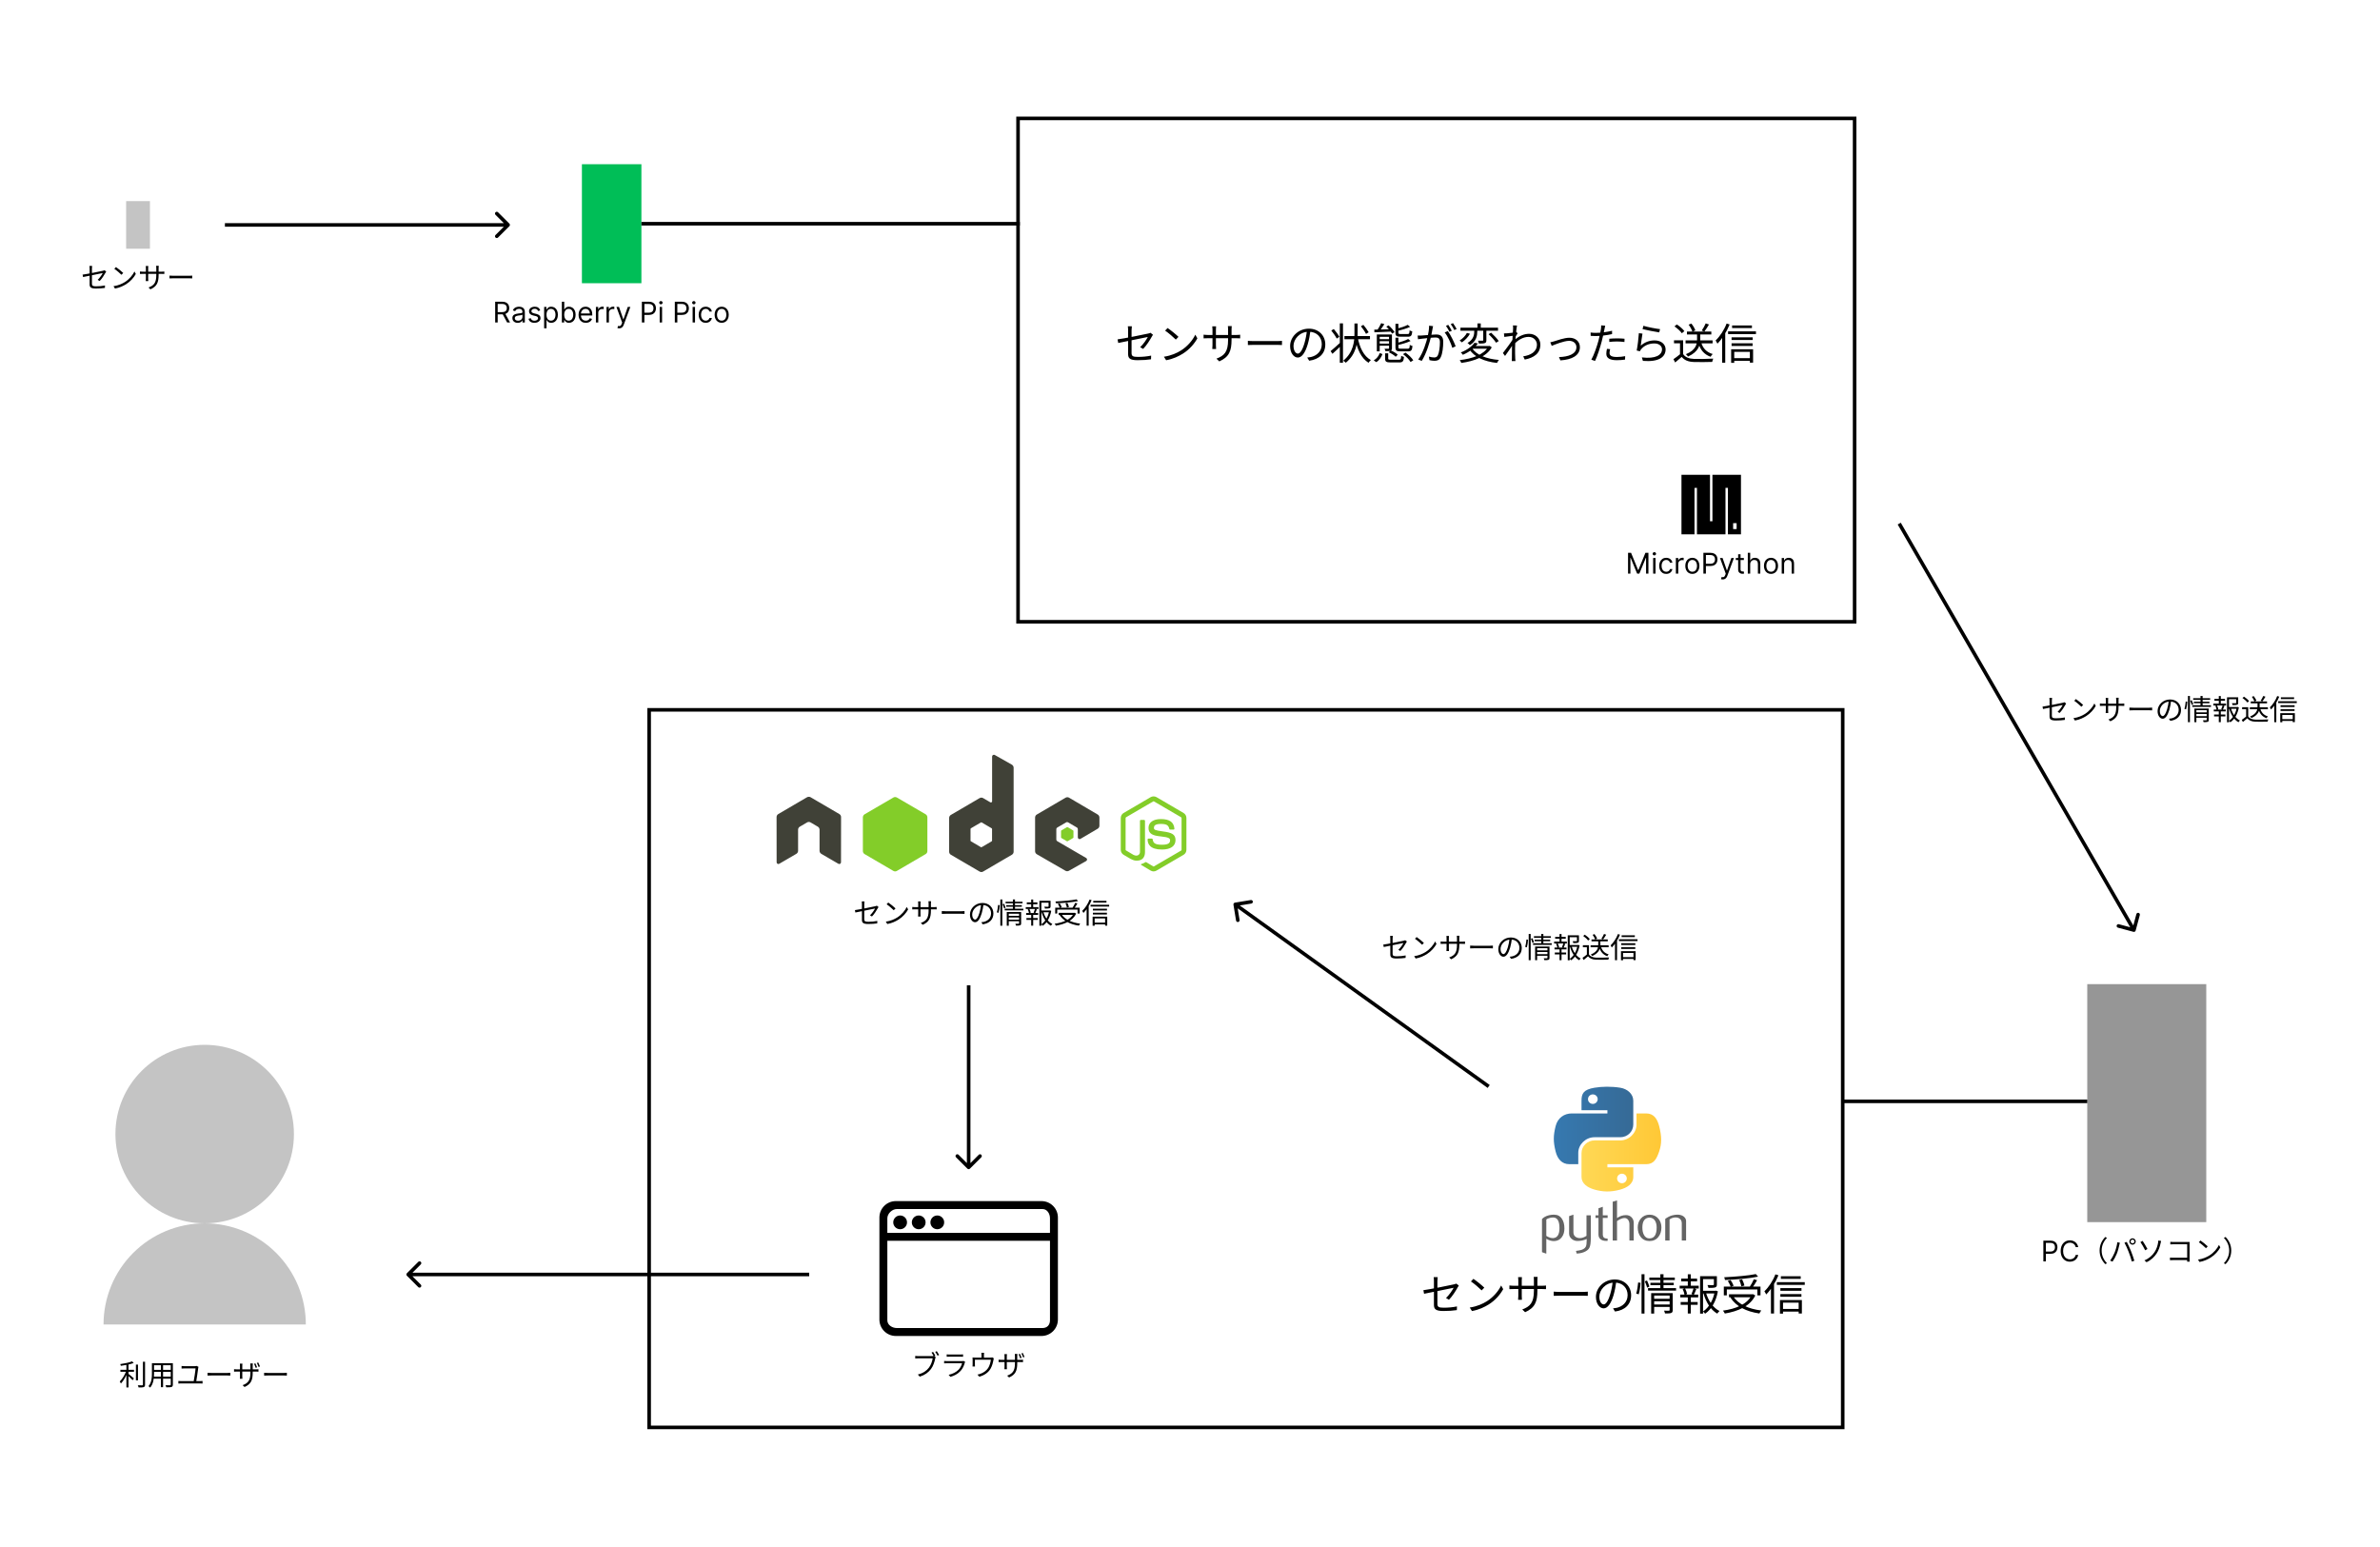 <svg width="2000" height="1300" viewBox="0 0 2000 1300" fill="none" xmlns="http://www.w3.org/2000/svg">
<rect width="2000" height="1300" fill="white"/>
<rect x="489" y="138" width="50" height="100" fill="#00BE57"/>
<path d="M416.114 271V253.545H422.011C423.375 253.545 424.494 253.778 425.369 254.244C426.244 254.705 426.892 255.338 427.312 256.145C427.733 256.952 427.943 257.869 427.943 258.898C427.943 259.926 427.733 260.838 427.312 261.634C426.892 262.429 426.247 263.054 425.378 263.509C424.509 263.957 423.398 264.182 422.045 264.182H417.273V262.273H421.977C422.909 262.273 423.659 262.136 424.227 261.864C424.801 261.591 425.216 261.205 425.472 260.705C425.733 260.199 425.864 259.597 425.864 258.898C425.864 258.199 425.733 257.588 425.472 257.065C425.21 256.543 424.793 256.139 424.219 255.855C423.645 255.565 422.886 255.42 421.943 255.42H418.227V271H416.114ZM424.33 263.159L428.625 271H426.17L421.943 263.159H424.33ZM435.045 271.307C434.215 271.307 433.462 271.151 432.786 270.838C432.11 270.52 431.573 270.062 431.175 269.466C430.778 268.864 430.579 268.136 430.579 267.284C430.579 266.534 430.727 265.926 431.022 265.46C431.317 264.989 431.712 264.619 432.207 264.352C432.701 264.085 433.246 263.886 433.843 263.756C434.445 263.619 435.05 263.511 435.658 263.432C436.454 263.33 437.099 263.253 437.593 263.202C438.093 263.145 438.457 263.051 438.684 262.92C438.917 262.79 439.033 262.562 439.033 262.239V262.17C439.033 261.33 438.803 260.676 438.343 260.21C437.888 259.744 437.198 259.511 436.272 259.511C435.312 259.511 434.559 259.722 434.013 260.142C433.468 260.562 433.085 261.011 432.863 261.489L430.954 260.807C431.295 260.011 431.749 259.392 432.317 258.949C432.891 258.5 433.516 258.187 434.192 258.011C434.874 257.83 435.545 257.739 436.204 257.739C436.624 257.739 437.107 257.79 437.653 257.892C438.204 257.989 438.735 258.19 439.246 258.497C439.763 258.804 440.192 259.267 440.533 259.886C440.874 260.506 441.045 261.335 441.045 262.375V271H439.033V269.227H438.931C438.795 269.511 438.567 269.815 438.249 270.139C437.931 270.463 437.508 270.739 436.979 270.966C436.451 271.193 435.806 271.307 435.045 271.307ZM435.352 269.5C436.147 269.5 436.817 269.344 437.363 269.031C437.914 268.719 438.329 268.315 438.607 267.821C438.891 267.327 439.033 266.807 439.033 266.261V264.42C438.948 264.523 438.761 264.616 438.471 264.702C438.187 264.781 437.857 264.852 437.482 264.915C437.113 264.972 436.752 265.023 436.4 265.068C436.053 265.108 435.772 265.142 435.556 265.17C435.033 265.239 434.545 265.349 434.09 265.503C433.641 265.651 433.278 265.875 432.999 266.176C432.727 266.472 432.59 266.875 432.59 267.386C432.59 268.085 432.849 268.614 433.366 268.972C433.888 269.324 434.55 269.5 435.352 269.5ZM453.989 260.841L452.182 261.352C452.068 261.051 451.901 260.759 451.679 260.474C451.463 260.185 451.168 259.946 450.793 259.759C450.418 259.571 449.938 259.477 449.352 259.477C448.551 259.477 447.884 259.662 447.349 260.031C446.821 260.395 446.557 260.858 446.557 261.42C446.557 261.92 446.739 262.315 447.102 262.605C447.466 262.895 448.034 263.136 448.807 263.33L450.75 263.807C451.92 264.091 452.793 264.526 453.366 265.111C453.94 265.69 454.227 266.437 454.227 267.352C454.227 268.102 454.011 268.773 453.58 269.364C453.153 269.955 452.557 270.42 451.79 270.761C451.023 271.102 450.131 271.273 449.114 271.273C447.778 271.273 446.673 270.983 445.798 270.403C444.923 269.824 444.369 268.977 444.136 267.864L446.045 267.386C446.227 268.091 446.571 268.619 447.077 268.972C447.588 269.324 448.256 269.5 449.08 269.5C450.017 269.5 450.761 269.301 451.312 268.903C451.869 268.5 452.148 268.017 452.148 267.455C452.148 267 451.989 266.619 451.67 266.312C451.352 266 450.864 265.767 450.205 265.614L448.023 265.102C446.824 264.818 445.943 264.378 445.381 263.781C444.824 263.179 444.545 262.426 444.545 261.523C444.545 260.784 444.753 260.131 445.168 259.562C445.588 258.994 446.159 258.548 446.881 258.224C447.608 257.901 448.432 257.739 449.352 257.739C450.648 257.739 451.665 258.023 452.403 258.591C453.148 259.159 453.676 259.909 453.989 260.841ZM457.255 275.909V257.909H459.198V259.989H459.437C459.585 259.761 459.789 259.472 460.05 259.119C460.317 258.761 460.698 258.443 461.192 258.165C461.692 257.881 462.369 257.739 463.221 257.739C464.323 257.739 465.295 258.014 466.136 258.565C466.977 259.116 467.633 259.898 468.104 260.909C468.576 261.92 468.812 263.114 468.812 264.489C468.812 265.875 468.576 267.077 468.104 268.094C467.633 269.105 466.979 269.889 466.144 270.446C465.309 270.997 464.346 271.273 463.255 271.273C462.414 271.273 461.741 271.134 461.235 270.855C460.729 270.571 460.34 270.25 460.067 269.892C459.795 269.528 459.585 269.227 459.437 268.989H459.266V275.909H457.255ZM459.232 264.455C459.232 265.443 459.377 266.315 459.667 267.071C459.957 267.821 460.38 268.409 460.937 268.835C461.494 269.256 462.175 269.466 462.982 269.466C463.823 269.466 464.525 269.244 465.087 268.801C465.656 268.352 466.082 267.75 466.366 266.994C466.656 266.233 466.8 265.386 466.8 264.455C466.8 263.534 466.658 262.705 466.374 261.966C466.096 261.222 465.673 260.634 465.104 260.202C464.542 259.764 463.835 259.545 462.982 259.545C462.164 259.545 461.477 259.753 460.92 260.168C460.363 260.577 459.942 261.151 459.658 261.889C459.374 262.622 459.232 263.477 459.232 264.455ZM472.153 271V253.545H474.164V259.989H474.335C474.482 259.761 474.687 259.472 474.948 259.119C475.215 258.761 475.596 258.443 476.09 258.165C476.59 257.881 477.266 257.739 478.119 257.739C479.221 257.739 480.192 258.014 481.033 258.565C481.874 259.116 482.531 259.898 483.002 260.909C483.474 261.92 483.71 263.114 483.71 264.489C483.71 265.875 483.474 267.077 483.002 268.094C482.531 269.105 481.877 269.889 481.042 270.446C480.207 270.997 479.244 271.273 478.153 271.273C477.312 271.273 476.638 271.134 476.133 270.855C475.627 270.571 475.238 270.25 474.965 269.892C474.692 269.528 474.482 269.227 474.335 268.989H474.096V271H472.153ZM474.13 264.455C474.13 265.443 474.275 266.315 474.565 267.071C474.854 267.821 475.278 268.409 475.835 268.835C476.391 269.256 477.073 269.466 477.88 269.466C478.721 269.466 479.423 269.244 479.985 268.801C480.553 268.352 480.979 267.75 481.263 266.994C481.553 266.233 481.698 265.386 481.698 264.455C481.698 263.534 481.556 262.705 481.272 261.966C480.994 261.222 480.57 260.634 480.002 260.202C479.44 259.764 478.732 259.545 477.88 259.545C477.062 259.545 476.374 259.753 475.817 260.168C475.261 260.577 474.84 261.151 474.556 261.889C474.272 262.622 474.13 263.477 474.13 264.455ZM492.275 271.273C491.013 271.273 489.925 270.994 489.011 270.438C488.102 269.875 487.4 269.091 486.906 268.085C486.417 267.074 486.173 265.898 486.173 264.557C486.173 263.216 486.417 262.034 486.906 261.011C487.4 259.983 488.087 259.182 488.968 258.608C489.854 258.028 490.888 257.739 492.07 257.739C492.752 257.739 493.425 257.852 494.09 258.08C494.755 258.307 495.36 258.676 495.906 259.188C496.451 259.693 496.886 260.364 497.21 261.199C497.533 262.034 497.695 263.062 497.695 264.284V265.136H487.604V263.398H495.65C495.65 262.659 495.502 262 495.207 261.42C494.917 260.841 494.502 260.384 493.962 260.048C493.428 259.713 492.798 259.545 492.07 259.545C491.269 259.545 490.576 259.744 489.991 260.142C489.411 260.534 488.965 261.045 488.653 261.676C488.34 262.307 488.184 262.983 488.184 263.705V264.864C488.184 265.852 488.354 266.69 488.695 267.378C489.042 268.06 489.522 268.58 490.136 268.938C490.749 269.29 491.462 269.466 492.275 269.466C492.803 269.466 493.281 269.392 493.707 269.244C494.138 269.091 494.511 268.864 494.823 268.562C495.136 268.256 495.377 267.875 495.548 267.42L497.491 267.966C497.286 268.625 496.942 269.205 496.46 269.705C495.977 270.199 495.38 270.585 494.67 270.864C493.96 271.136 493.161 271.273 492.275 271.273ZM500.755 271V257.909H502.698V259.886H502.835C503.073 259.239 503.505 258.713 504.13 258.31C504.755 257.906 505.46 257.705 506.244 257.705C506.391 257.705 506.576 257.707 506.798 257.713C507.019 257.719 507.187 257.727 507.3 257.739V259.784C507.232 259.767 507.076 259.741 506.832 259.707C506.593 259.668 506.34 259.648 506.073 259.648C505.437 259.648 504.869 259.781 504.369 260.048C503.874 260.31 503.482 260.673 503.192 261.139C502.908 261.599 502.766 262.125 502.766 262.716V271H500.755ZM509.685 271V257.909H511.628V259.886H511.764C512.003 259.239 512.435 258.713 513.06 258.31C513.685 257.906 514.389 257.705 515.173 257.705C515.321 257.705 515.506 257.707 515.727 257.713C515.949 257.719 516.116 257.727 516.23 257.739V259.784C516.162 259.767 516.006 259.741 515.761 259.707C515.523 259.668 515.27 259.648 515.003 259.648C514.366 259.648 513.798 259.781 513.298 260.048C512.804 260.31 512.412 260.673 512.122 261.139C511.838 261.599 511.696 262.125 511.696 262.716V271H509.685ZM520.308 275.909C519.967 275.909 519.663 275.881 519.396 275.824C519.129 275.773 518.945 275.722 518.842 275.67L519.354 273.898C519.842 274.023 520.274 274.068 520.649 274.034C521.024 274 521.357 273.832 521.646 273.531C521.942 273.236 522.212 272.756 522.456 272.091L522.831 271.068L517.99 257.909H520.172L523.786 268.341H523.922L527.536 257.909H529.717L524.161 272.909C523.911 273.585 523.601 274.145 523.232 274.588C522.862 275.037 522.433 275.369 521.945 275.585C521.462 275.801 520.916 275.909 520.308 275.909ZM539.395 271V253.545H545.293C546.662 253.545 547.781 253.793 548.651 254.287C549.526 254.776 550.173 255.438 550.594 256.273C551.014 257.108 551.224 258.04 551.224 259.068C551.224 260.097 551.014 261.031 550.594 261.872C550.179 262.713 549.537 263.384 548.668 263.884C547.798 264.378 546.685 264.625 545.327 264.625H541.099V262.75H545.259C546.196 262.75 546.949 262.588 547.517 262.264C548.085 261.94 548.497 261.503 548.753 260.952C549.014 260.395 549.145 259.767 549.145 259.068C549.145 258.369 549.014 257.744 548.753 257.193C548.497 256.642 548.082 256.21 547.509 255.898C546.935 255.58 546.173 255.42 545.224 255.42H541.509V271H539.395ZM554.357 271V257.909H556.368V271H554.357ZM555.379 255.727C554.987 255.727 554.649 255.594 554.365 255.327C554.087 255.06 553.947 254.739 553.947 254.364C553.947 253.989 554.087 253.668 554.365 253.401C554.649 253.134 554.987 253 555.379 253C555.771 253 556.107 253.134 556.385 253.401C556.669 253.668 556.811 253.989 556.811 254.364C556.811 254.739 556.669 255.06 556.385 255.327C556.107 255.594 555.771 255.727 555.379 255.727ZM567.075 271V253.545H572.972C574.342 253.545 575.461 253.793 576.33 254.287C577.205 254.776 577.853 255.438 578.273 256.273C578.694 257.108 578.904 258.04 578.904 259.068C578.904 260.097 578.694 261.031 578.273 261.872C577.859 262.713 577.217 263.384 576.347 263.884C575.478 264.378 574.364 264.625 573.006 264.625H568.779V262.75H572.938C573.876 262.75 574.629 262.588 575.197 262.264C575.765 261.94 576.177 261.503 576.433 260.952C576.694 260.395 576.825 259.767 576.825 259.068C576.825 258.369 576.694 257.744 576.433 257.193C576.177 256.642 575.762 256.21 575.188 255.898C574.614 255.58 573.853 255.42 572.904 255.42H569.188V271H567.075ZM582.036 271V257.909H584.048V271H582.036ZM583.059 255.727C582.667 255.727 582.329 255.594 582.045 255.327C581.766 255.06 581.627 254.739 581.627 254.364C581.627 253.989 581.766 253.668 582.045 253.401C582.329 253.134 582.667 253 583.059 253C583.451 253 583.786 253.134 584.065 253.401C584.349 253.668 584.491 253.989 584.491 254.364C584.491 254.739 584.349 255.06 584.065 255.327C583.786 255.594 583.451 255.727 583.059 255.727ZM593.05 271.273C591.822 271.273 590.766 270.983 589.879 270.403C588.993 269.824 588.311 269.026 587.834 268.009C587.357 266.991 587.118 265.83 587.118 264.523C587.118 263.193 587.362 262.02 587.851 261.003C588.345 259.98 589.033 259.182 589.913 258.608C590.8 258.028 591.834 257.739 593.016 257.739C593.936 257.739 594.766 257.909 595.504 258.25C596.243 258.591 596.848 259.068 597.32 259.682C597.791 260.295 598.084 261.011 598.197 261.83H596.186C596.033 261.233 595.692 260.705 595.163 260.244C594.641 259.778 593.936 259.545 593.05 259.545C592.266 259.545 591.578 259.75 590.987 260.159C590.402 260.562 589.945 261.134 589.615 261.872C589.291 262.605 589.129 263.466 589.129 264.455C589.129 265.466 589.288 266.347 589.607 267.097C589.93 267.847 590.385 268.429 590.97 268.844C591.561 269.259 592.254 269.466 593.05 269.466C593.572 269.466 594.047 269.375 594.473 269.193C594.899 269.011 595.26 268.75 595.555 268.409C595.851 268.068 596.061 267.659 596.186 267.182H598.197C598.084 267.955 597.803 268.651 597.354 269.27C596.911 269.884 596.322 270.372 595.589 270.736C594.862 271.094 594.016 271.273 593.05 271.273ZM606.456 271.273C605.274 271.273 604.237 270.991 603.345 270.429C602.459 269.866 601.766 269.08 601.266 268.068C600.771 267.057 600.524 265.875 600.524 264.523C600.524 263.159 600.771 261.969 601.266 260.952C601.766 259.935 602.459 259.145 603.345 258.582C604.237 258.02 605.274 257.739 606.456 257.739C607.638 257.739 608.672 258.02 609.558 258.582C610.45 259.145 611.143 259.935 611.638 260.952C612.138 261.969 612.388 263.159 612.388 264.523C612.388 265.875 612.138 267.057 611.638 268.068C611.143 269.08 610.45 269.866 609.558 270.429C608.672 270.991 607.638 271.273 606.456 271.273ZM606.456 269.466C607.354 269.466 608.092 269.236 608.672 268.776C609.251 268.315 609.68 267.71 609.959 266.96C610.237 266.21 610.376 265.398 610.376 264.523C610.376 263.648 610.237 262.832 609.959 262.077C609.68 261.321 609.251 260.71 608.672 260.244C608.092 259.778 607.354 259.545 606.456 259.545C605.558 259.545 604.82 259.778 604.24 260.244C603.661 260.71 603.232 261.321 602.953 262.077C602.675 262.832 602.536 263.648 602.536 264.523C602.536 265.398 602.675 266.21 602.953 266.96C603.232 267.71 603.661 268.315 604.24 268.776C604.82 269.236 605.558 269.466 606.456 269.466Z" fill="black"/>
<rect x="1754" y="827" width="100" height="200" fill="#969696"/>
<path d="M1717.11 1060V1042.55H1723.01C1724.38 1042.55 1725.5 1042.79 1726.37 1043.29C1727.24 1043.78 1727.89 1044.44 1728.31 1045.27C1728.73 1046.11 1728.94 1047.04 1728.94 1048.07C1728.94 1049.1 1728.73 1050.03 1728.31 1050.87C1727.9 1051.71 1727.26 1052.38 1726.39 1052.88C1725.52 1053.38 1724.4 1053.62 1723.05 1053.62H1718.82V1051.75H1722.98C1723.91 1051.75 1724.67 1051.59 1725.24 1051.26C1725.8 1050.94 1726.22 1050.5 1726.47 1049.95C1726.73 1049.39 1726.86 1048.77 1726.86 1048.07C1726.86 1047.37 1726.73 1046.74 1726.47 1046.19C1726.22 1045.64 1725.8 1045.21 1725.23 1044.9C1724.65 1044.58 1723.89 1044.42 1722.94 1044.42H1719.23V1060H1717.11ZM1746.39 1048H1744.28C1744.15 1047.39 1743.94 1046.86 1743.62 1046.4C1743.32 1045.94 1742.94 1045.55 1742.5 1045.24C1742.06 1044.92 1741.58 1044.68 1741.04 1044.52C1740.51 1044.36 1739.95 1044.28 1739.37 1044.28C1738.31 1044.28 1737.36 1044.55 1736.5 1045.09C1735.65 1045.62 1734.97 1046.41 1734.46 1047.45C1733.96 1048.49 1733.71 1049.76 1733.71 1051.27C1733.71 1052.78 1733.96 1054.06 1734.46 1055.1C1734.97 1056.14 1735.65 1056.93 1736.5 1057.46C1737.36 1057.99 1738.31 1058.26 1739.37 1058.26C1739.95 1058.26 1740.51 1058.18 1741.04 1058.02C1741.58 1057.86 1742.06 1057.63 1742.5 1057.32C1742.94 1057 1743.32 1056.61 1743.62 1056.15C1743.94 1055.68 1744.15 1055.15 1744.28 1054.55H1746.39C1746.23 1055.44 1745.94 1056.24 1745.52 1056.94C1745.1 1057.64 1744.58 1058.24 1743.96 1058.74C1743.33 1059.23 1742.63 1059.6 1741.85 1059.86C1741.08 1060.11 1740.25 1060.24 1739.37 1060.24C1737.88 1060.24 1736.56 1059.88 1735.4 1059.15C1734.24 1058.42 1733.33 1057.39 1732.66 1056.05C1732 1054.7 1731.67 1053.11 1731.67 1051.27C1731.67 1049.43 1732 1047.84 1732.66 1046.5C1733.33 1045.16 1734.24 1044.12 1735.4 1043.4C1736.56 1042.67 1737.88 1042.31 1739.37 1042.31C1740.25 1042.31 1741.08 1042.43 1741.85 1042.69C1742.63 1042.95 1743.33 1043.32 1743.96 1043.82C1744.58 1044.3 1745.1 1044.9 1745.52 1045.61C1745.94 1046.3 1746.23 1047.1 1746.39 1048ZM1764.38 1050.88C1764.38 1055.58 1766.27 1059.38 1769.15 1062.3L1770.59 1061.56C1767.81 1058.7 1766.1 1055.18 1766.1 1050.88C1766.1 1046.61 1767.81 1043.08 1770.59 1040.22L1769.15 1039.48C1766.27 1042.41 1764.38 1046.2 1764.38 1050.88ZM1790.46 1043.27C1790.46 1042.41 1791.18 1041.69 1792.05 1041.69C1792.91 1041.69 1793.63 1042.41 1793.63 1043.27C1793.63 1044.16 1792.91 1044.86 1792.05 1044.86C1791.18 1044.86 1790.46 1044.16 1790.46 1043.27ZM1789.36 1043.27C1789.36 1044.76 1790.56 1045.96 1792.05 1045.96C1793.54 1045.96 1794.74 1044.76 1794.74 1043.27C1794.74 1041.78 1793.54 1040.58 1792.05 1040.58C1790.56 1040.58 1789.36 1041.78 1789.36 1043.27ZM1776.9 1052.8C1776.09 1054.79 1774.72 1057.31 1773.21 1059.33L1775.25 1060.19C1776.59 1058.25 1777.91 1055.78 1778.8 1053.59C1779.81 1051.12 1780.65 1047.57 1780.96 1046.08C1781.08 1045.58 1781.25 1044.86 1781.42 1044.33L1779.28 1043.9C1778.94 1046.66 1777.96 1050.3 1776.9 1052.8ZM1788.74 1051.89C1789.72 1054.43 1790.85 1057.7 1791.45 1060.12L1793.58 1059.45C1792.94 1057.26 1791.66 1053.59 1790.7 1051.22C1789.67 1048.7 1788.14 1045.38 1787.2 1043.63L1785.26 1044.28C1786.29 1046.08 1787.78 1049.42 1788.74 1051.89ZM1802.03 1059.14L1803.81 1060.67C1807.74 1058.85 1810.43 1056.16 1812.33 1053.26C1814.08 1050.57 1815.04 1047.54 1815.62 1044.69C1815.69 1044.26 1815.88 1043.44 1816.07 1042.79L1813.7 1042.48C1813.7 1042.91 1813.62 1043.8 1813.5 1044.42C1813.1 1046.66 1812.35 1049.51 1810.5 1052.25C1808.7 1054.94 1806.02 1057.53 1802.03 1059.14ZM1800.54 1042.77L1798.67 1043.73C1799.66 1045.1 1801.65 1048.5 1802.68 1050.66L1804.58 1049.58C1803.74 1048.02 1801.62 1044.33 1800.54 1042.77ZM1823.8 1043.56V1045.7C1824.38 1045.65 1825.55 1045.6 1826.44 1045.6H1837.96V1058.1C1837.96 1058.97 1837.91 1059.86 1837.91 1060.22H1840.07C1840.05 1059.86 1839.98 1058.78 1839.98 1057.91V1045.5C1839.98 1044.95 1840 1044.18 1840.02 1043.66C1839.54 1043.68 1838.85 1043.7 1838.25 1043.7H1826.44C1825.65 1043.7 1824.62 1043.63 1823.8 1043.56ZM1823.51 1056.81V1058.99C1824.16 1058.92 1825.24 1058.9 1826.22 1058.9H1839.04V1056.93H1826.15C1825.17 1056.93 1824.11 1056.86 1823.51 1056.81ZM1849.14 1042.43L1847.75 1043.9C1849.55 1045.07 1852.53 1047.66 1853.75 1048.91L1855.24 1047.38C1853.92 1046.06 1850.82 1043.56 1849.14 1042.43ZM1847.08 1058.51L1848.33 1060.48C1852.34 1059.74 1855.36 1058.25 1857.78 1056.74C1861.41 1054.46 1864.19 1051.19 1865.82 1048.22L1864.67 1046.15C1863.28 1049.13 1860.38 1052.68 1856.66 1055.01C1854.38 1056.42 1851.26 1057.89 1847.08 1058.51ZM1874.99 1050.88C1874.99 1046.2 1873.1 1042.41 1870.22 1039.48L1868.78 1040.22C1871.56 1043.08 1873.26 1046.61 1873.26 1050.88C1873.26 1055.18 1871.56 1058.7 1868.78 1061.56L1870.22 1062.3C1873.1 1059.38 1874.99 1055.58 1874.99 1050.88Z" fill="black"/>
<rect x="545.5" y="596.5" width="1003" height="603" stroke="black" stroke-width="3"/>
<rect x="855.5" y="99.5" width="703" height="423" stroke="black" stroke-width="3"/>
<path d="M1204.98 1096.39C1204.98 1099.92 1206.24 1101.68 1212.94 1101.68C1217.44 1101.68 1221.04 1101.4 1224.24 1100.93L1224.35 1097.83C1220.78 1098.55 1217.29 1098.91 1213.12 1098.91C1208.83 1098.91 1207.9 1098.12 1207.9 1095.64C1207.9 1092.07 1207.9 1080.3 1207.9 1076.52C1207.9 1075.48 1208 1074.25 1208.15 1073.21H1204.76C1204.94 1074.25 1204.98 1075.44 1204.98 1076.52C1204.98 1080.34 1204.98 1093.08 1204.98 1096.39ZM1225.9 1080.3L1223.77 1078.64C1223.34 1078.9 1222.62 1079.11 1221.86 1079.29C1219.13 1079.94 1200.73 1083.65 1196.12 1084.19L1196.7 1087.21C1201.02 1086.28 1220.42 1082.39 1221.54 1082.17C1220.46 1084.3 1217.83 1088.26 1215.13 1090.74L1217.62 1092.22C1220.53 1089.26 1223.34 1084.73 1225 1081.74C1225.25 1081.31 1225.61 1080.7 1225.9 1080.3ZM1238.17 1074.65L1236.08 1076.84C1238.78 1078.61 1243.25 1082.5 1245.08 1084.37L1247.32 1082.06C1245.34 1080.08 1240.69 1076.34 1238.17 1074.65ZM1235.08 1098.77L1236.95 1101.72C1242.96 1100.6 1247.5 1098.37 1251.13 1096.1C1256.57 1092.68 1260.74 1087.79 1263.19 1083.32L1261.46 1080.23C1259.38 1084.69 1255.02 1090.02 1249.44 1093.51C1246.02 1095.64 1241.34 1097.83 1235.08 1098.77ZM1291.92 1084.48V1075.94C1291.92 1074.54 1292.06 1073.39 1292.1 1073.03H1288.82C1288.9 1073.35 1289 1074.54 1289 1075.94V1084.69C1289 1094.81 1285.76 1097.9 1279.21 1100.39L1281.62 1102.69C1289.83 1098.98 1291.92 1094.05 1291.92 1084.48ZM1278.92 1073.24H1275.72C1275.83 1074.07 1275.9 1075.08 1275.9 1075.84V1089.05C1275.9 1090.42 1275.76 1091.96 1275.72 1092.29H1278.92C1278.89 1091.96 1278.78 1090.38 1278.78 1089.05V1075.84C1278.78 1074.61 1278.89 1073.57 1278.92 1073.24ZM1268.41 1080.23V1083.32C1268.81 1083.32 1270.43 1083.22 1272.01 1083.22H1295.88C1297.46 1083.22 1298.76 1083.29 1299.16 1083.32V1080.26C1298.65 1080.34 1297.46 1080.48 1295.84 1080.48H1272.01C1270.5 1080.48 1268.74 1080.26 1268.41 1080.23ZM1305.64 1085.41V1088.94C1306.79 1088.87 1308.7 1088.8 1310.68 1088.8C1313.34 1088.8 1327.7 1088.8 1330.44 1088.8C1332.02 1088.8 1333.54 1088.9 1334.29 1088.94V1085.41C1333.46 1085.48 1332.2 1085.63 1330.4 1085.63C1327.74 1085.63 1313.3 1085.63 1310.68 1085.63C1308.62 1085.63 1306.75 1085.52 1305.64 1085.41ZM1358.27 1076.45L1355.28 1076.38C1354.92 1080.12 1354.16 1084.19 1353.12 1087.61C1351.28 1093.69 1349.34 1096.14 1347.65 1096.14C1346.03 1096.14 1343.98 1094.12 1343.98 1089.59C1343.98 1084.3 1348.91 1077.78 1356.83 1077.78C1363.74 1077.78 1367.74 1082.53 1367.74 1088.29C1367.74 1094.52 1363.2 1097.98 1358.59 1099.02C1357.73 1099.2 1356.65 1099.34 1355.5 1099.45L1357.15 1102.12C1365.72 1101 1370.69 1095.96 1370.69 1088.44C1370.69 1081.13 1365.32 1075.19 1356.9 1075.19C1348.08 1075.19 1341.13 1081.99 1341.13 1089.8C1341.13 1095.78 1344.34 1099.45 1347.58 1099.45C1350.89 1099.45 1353.77 1095.64 1355.96 1088.26C1357.08 1084.4 1357.8 1080.19 1358.27 1076.45ZM1389.37 1091.39V1093.48H1403.7V1091.39H1389.37ZM1386.02 1073.6V1075.66H1407.41V1073.6H1386.02ZM1386.89 1077.96V1079.94H1406.51V1077.96H1386.89ZM1384.91 1082.46V1084.51H1408.45V1082.46H1384.91ZM1389.37 1096.21V1098.23H1403.81V1096.21H1389.37ZM1387.54 1086.64V1103.84H1390.06V1088.72H1403.7V1086.64H1387.54ZM1403.05 1086.64V1100.82C1403.05 1101.29 1402.91 1101.43 1402.4 1101.43C1401.9 1101.47 1400.17 1101.47 1398.37 1101.4C1398.7 1102.08 1399.06 1103.09 1399.16 1103.74C1401.72 1103.77 1403.34 1103.74 1404.35 1103.34C1405.36 1102.94 1405.64 1102.22 1405.64 1100.86V1086.64H1403.05ZM1395.24 1070.76V1083.11H1397.9V1070.76H1395.24ZM1379.44 1070.76V1103.84H1381.92V1070.76H1379.44ZM1376.59 1077.71C1376.38 1080.55 1375.8 1084.51 1374.97 1087L1377.06 1087.68C1377.89 1084.98 1378.5 1080.8 1378.61 1078L1376.59 1077.71ZM1382.24 1076.77C1382.96 1078.46 1383.79 1080.7 1384.15 1082.06L1386.02 1081.16C1385.7 1079.83 1384.84 1077.71 1384.04 1076.05L1382.24 1076.77ZM1430.02 1084.69V1086.92H1441.79V1084.69H1430.02ZM1428.65 1072.45V1103.92H1431.13V1074.86H1441.54V1072.45H1428.65ZM1440.24 1072.45V1079.36C1440.24 1079.76 1440.1 1079.9 1439.52 1079.94C1438.94 1079.98 1437.07 1079.98 1434.84 1079.9C1435.2 1080.59 1435.56 1081.56 1435.67 1082.28C1438.44 1082.28 1440.24 1082.24 1441.36 1081.85C1442.47 1081.45 1442.76 1080.73 1442.76 1079.4V1072.45H1440.24ZM1433.54 1086.17L1431.42 1086.71C1433.54 1094.2 1437.54 1100.75 1443.08 1103.88C1443.52 1103.2 1444.34 1102.22 1444.96 1101.68C1439.56 1099.06 1435.49 1092.9 1433.54 1086.17ZM1440.96 1084.69V1085.27C1439.84 1091.86 1436.46 1098.59 1431.06 1102.12C1431.67 1102.58 1432.46 1103.34 1432.86 1103.95C1438.62 1100.06 1442.18 1092.97 1443.59 1085.16L1441.93 1084.55L1441.46 1084.69H1440.96ZM1412.77 1074.47V1076.81H1426.13V1074.47H1412.77ZM1412.34 1094.16V1096.5H1426.6V1094.16H1412.34ZM1411.48 1080.41V1082.75H1427.5V1080.41H1411.48ZM1411.98 1087.9V1090.24H1427.06V1087.9H1411.98ZM1418.32 1070.83V1081.24H1420.84V1070.83H1418.32ZM1418.32 1088.87V1103.81H1420.84V1088.87H1418.32ZM1423.18 1082.6C1422.78 1084.01 1421.99 1086.13 1421.38 1087.46L1423.39 1088.08C1424.08 1086.82 1424.76 1084.94 1425.48 1083.22L1423.18 1082.6ZM1414 1083.18C1414.72 1084.76 1415.4 1086.82 1415.58 1088.11L1417.74 1087.5C1417.56 1086.24 1416.84 1084.19 1416.05 1082.68L1414 1083.18ZM1448.59 1081.16V1088.51H1451.11V1083.58H1476.78V1088.51H1479.41V1081.16H1448.59ZM1452.95 1087.64V1090.16H1473.07V1087.64H1452.95ZM1475.48 1070.65C1469.33 1071.95 1458.24 1072.88 1448.92 1073.32C1449.17 1073.93 1449.49 1074.94 1449.56 1075.62C1458.92 1075.26 1470.16 1074.32 1477.39 1072.81L1475.48 1070.65ZM1451.94 1076.38C1452.91 1077.92 1453.96 1079.98 1454.39 1081.27L1456.84 1080.48C1456.4 1079.18 1455.32 1077.17 1454.28 1075.69L1451.94 1076.38ZM1461.52 1075.62C1462.34 1077.31 1463.1 1079.54 1463.32 1080.95L1465.87 1080.34C1465.66 1078.93 1464.79 1076.74 1463.96 1075.08L1461.52 1075.62ZM1473.83 1075.01C1472.96 1077.02 1471.38 1079.9 1470.12 1081.7L1472.28 1082.46C1473.58 1080.77 1475.27 1078.1 1476.56 1075.8L1473.83 1075.01ZM1472.1 1087.64V1088.11C1468.36 1096.07 1458.64 1099.88 1447.84 1101.36C1448.38 1101.94 1449.13 1103.12 1449.42 1103.81C1460.4 1101.97 1470.59 1097.8 1475.02 1088.65L1473.22 1087.54L1472.71 1087.64H1472.1ZM1456.48 1089.3L1454.1 1090.31C1458.82 1097.8 1467.49 1102.19 1478.47 1103.77C1478.8 1103.02 1479.55 1101.86 1480.09 1101.25C1469.26 1099.96 1460.58 1095.92 1456.48 1089.3ZM1496.54 1072.49V1074.68H1513.21V1072.49H1496.54ZM1496.11 1082.46V1084.69H1513.86V1082.46H1496.11ZM1496.11 1087.46V1089.7H1513.79V1087.46H1496.11ZM1497.16 1099.96V1102.19H1512.78V1099.96H1497.16ZM1493.16 1077.46V1079.72H1516.6V1077.46H1493.16ZM1495.75 1092.47V1103.88H1498.34V1094.66H1511.48V1103.77H1514.18V1092.47H1495.75ZM1491.94 1070.87C1489.85 1076.34 1486.32 1081.7 1482.68 1085.12C1483.19 1085.77 1483.94 1087.18 1484.2 1087.79C1488.19 1083.79 1492.04 1077.74 1494.49 1071.66L1491.94 1070.87ZM1488.19 1080.16V1103.81H1490.78V1077.64L1490.75 1077.6L1488.19 1080.16Z" fill="black"/>
<g clip-path="url(#clip0_102_25)">
<path d="M1310.48 1031.99C1310.48 1026.22 1308.79 1023.26 1305.42 1023.1C1304.08 1023.03 1302.74 1023.25 1301.48 1023.73C1300.46 1024.08 1299.78 1024.43 1299.42 1024.79V1038.57C1301.58 1039.89 1303.5 1040.5 1305.17 1040.42C1308.71 1040.19 1310.48 1037.38 1310.48 1032.01V1031.99ZM1314.65 1032.23C1314.65 1035.16 1313.95 1037.6 1312.53 1039.54C1310.95 1041.73 1308.75 1042.85 1305.95 1042.92C1303.84 1042.98 1301.66 1042.34 1299.42 1040.98V1053.51L1295.79 1052.25V1024.45C1296.39 1023.74 1297.16 1023.13 1298.08 1022.6C1300.24 1021.37 1302.86 1020.74 1305.94 1020.71L1306 1020.76C1308.82 1020.73 1310.99 1021.86 1312.5 1024.15C1313.93 1026.24 1314.63 1028.93 1314.63 1032.22L1314.65 1032.23ZM1336.8 1040.45C1336.8 1044.39 1336.39 1047.11 1335.58 1048.62C1334.78 1050.14 1333.23 1051.35 1330.94 1052.25C1329.09 1052.96 1327.09 1053.35 1324.94 1053.41L1324.34 1051.19C1326.53 1050.9 1328.06 1050.61 1328.96 1050.32C1330.71 1049.74 1331.92 1048.86 1332.58 1047.67C1333.11 1046.7 1333.37 1044.85 1333.37 1042.11V1041.19C1330.89 1042.29 1328.3 1042.83 1325.58 1042.83C1323.86 1042.86 1322.19 1042.28 1320.87 1041.19C1319.34 1040 1318.58 1038.48 1318.58 1036.65V1021.94L1322.21 1020.73V1035.52C1322.21 1037.1 1322.73 1038.32 1323.78 1039.17C1324.83 1040.03 1326.17 1040.44 1327.84 1040.41C1329.52 1040.38 1331.28 1039.74 1333.18 1038.52V1021.26H1336.8V1040.46L1336.8 1040.45ZM1350.95 1042.72L1349.75 1042.77C1347.7 1042.77 1346.11 1042.3 1344.96 1041.35C1343.82 1040.39 1343.26 1039.07 1343.26 1037.39V1023.48H1340.77V1021.26H1343.26V1015.36L1346.88 1014.1V1021.26H1350.95V1023.48H1346.89V1037.29C1346.89 1038.62 1347.25 1039.54 1347.98 1040.11C1348.61 1040.56 1349.6 1040.82 1350.96 1040.88V1042.74L1350.95 1042.72ZM1372.89 1042.43H1369.26V1028.81C1369.26 1027.42 1368.93 1026.23 1368.27 1025.23C1367.93 1024.69 1367.46 1024.25 1366.9 1023.96C1366.34 1023.66 1365.71 1023.52 1365.08 1023.54C1363.42 1023.54 1361.34 1024.39 1358.85 1026.1V1042.44H1355.22V1009.85L1358.85 1008.74V1023.57C1361.16 1021.92 1363.69 1021.1 1366.44 1021.1C1368.36 1021.1 1369.91 1021.73 1371.1 1022.99C1372.29 1024.24 1372.89 1025.81 1372.89 1027.68V1042.42L1372.89 1042.43ZM1392.15 1031.45C1392.15 1029.23 1391.72 1027.4 1390.86 1025.95C1389.84 1024.19 1388.25 1023.26 1386.1 1023.18C1382.13 1023.4 1380.14 1026.17 1380.14 1031.49C1380.14 1033.93 1380.54 1035.96 1381.39 1037.6C1382.45 1039.68 1384.04 1040.71 1386.17 1040.67C1390.16 1040.64 1392.15 1037.57 1392.15 1031.46V1031.45ZM1396.14 1031.48C1396.14 1034.63 1395.31 1037.26 1393.65 1039.36C1391.83 1041.71 1389.32 1042.88 1386.11 1042.88C1382.93 1042.88 1380.46 1041.69 1378.68 1039.36C1377.06 1037.26 1376.25 1034.63 1376.25 1031.48C1376.25 1028.51 1377.13 1026.01 1378.88 1023.98C1380.73 1021.82 1383.17 1020.74 1386.17 1020.74C1389.18 1020.74 1391.63 1021.82 1393.52 1023.98C1395.27 1026.01 1396.15 1028.51 1396.15 1031.48H1396.14ZM1416.9 1042.45H1413.26V1028.04C1413.26 1026.46 1412.77 1025.23 1411.8 1024.34C1410.82 1023.45 1409.52 1023.03 1407.9 1023.06C1406.18 1023.09 1404.54 1023.64 1402.99 1024.7V1042.43H1399.36V1024.25C1401.45 1022.77 1403.37 1021.81 1405.12 1021.34C1406.77 1020.92 1408.23 1020.71 1409.49 1020.71C1410.35 1020.71 1411.16 1020.79 1411.92 1020.96C1413.34 1021.28 1414.5 1021.87 1415.39 1022.74C1416.39 1023.71 1416.88 1024.87 1416.88 1026.22V1042.42L1416.9 1042.45Z" fill="#646464"/>
<path d="M1329 924.987C1329 918.926 1330.67 915.629 1339.88 914.059C1346.13 912.992 1354.15 912.858 1361.62 914.059C1367.53 915.009 1372.5 919.296 1372.5 924.987V944.982C1372.5 950.846 1367.67 955.65 1361.62 955.65H1339.88C1332.5 955.65 1326.28 961.781 1326.28 968.713V978.306H1318.8C1312.48 978.306 1308.8 973.863 1307.25 967.645C1305.17 959.292 1305.25 954.315 1307.25 946.316C1308.98 939.337 1314.52 935.655 1320.84 935.655H1350.76V932.985H1329V924.986L1329 924.987Z" fill="url(#paint0_linear_102_25)"/>
<path d="M1372.5 988.975C1372.5 995.036 1367.1 998.105 1361.62 999.636C1353.38 1001.94 1346.77 1001.59 1339.88 999.636C1334.13 998.003 1329 994.667 1329 988.975V968.98C1329 963.225 1333.93 958.312 1339.88 958.312H1361.62C1368.87 958.312 1375.22 952.213 1375.22 944.982V935.656H1383.38C1389.71 935.656 1392.69 940.24 1394.25 946.317C1396.43 954.756 1396.52 961.067 1394.25 967.646C1392.05 974.036 1389.7 978.307 1383.38 978.307H1350.76V980.977H1372.5V988.975V988.975Z" fill="url(#paint1_linear_102_25)"/>
<path d="M1334.44 923.66C1334.44 921.446 1336.26 919.656 1338.52 919.656C1340.77 919.656 1342.6 921.446 1342.6 923.66C1342.6 925.867 1340.77 927.656 1338.52 927.656C1336.26 927.656 1334.44 925.866 1334.44 923.66ZM1358.91 990.302C1358.91 988.095 1360.74 986.306 1362.98 986.306C1365.24 986.306 1367.06 988.096 1367.06 990.302C1367.06 992.516 1365.24 994.306 1362.98 994.306C1360.74 994.306 1358.91 992.516 1358.91 990.302Z" fill="white"/>
</g>
<path d="M428.061 190.061C428.646 189.475 428.646 188.525 428.061 187.939L418.515 178.393C417.929 177.808 416.979 177.808 416.393 178.393C415.808 178.979 415.808 179.929 416.393 180.515L424.879 189L416.393 197.485C415.808 198.071 415.808 199.021 416.393 199.607C416.979 200.192 417.929 200.192 418.515 199.607L428.061 190.061ZM189 190.5L427 190.5V187.5L189 187.5V190.5Z" fill="black"/>
<path d="M539 188H857" stroke="black" stroke-width="3"/>
<path d="M1037.76 758.52C1036.94 758.654 1036.39 759.425 1036.52 760.243L1038.7 773.565C1038.84 774.382 1039.61 774.936 1040.43 774.802C1041.24 774.668 1041.8 773.897 1041.66 773.08L1039.72 761.238L1051.56 759.296C1052.38 759.162 1052.94 758.391 1052.8 757.573C1052.67 756.756 1051.9 756.202 1051.08 756.336L1037.76 758.52ZM1037.12 761.218L1250.12 914.218L1251.88 911.782L1038.88 758.782L1037.12 761.218Z" fill="black"/>
<path d="M341.939 1069.94C341.354 1070.53 341.354 1071.47 341.939 1072.06L351.485 1081.61C352.071 1082.19 353.021 1082.19 353.607 1081.61C354.192 1081.02 354.192 1080.07 353.607 1079.49L345.121 1071L353.607 1062.51C354.192 1061.93 354.192 1060.98 353.607 1060.39C353.021 1059.81 352.071 1059.81 351.485 1060.39L341.939 1069.94ZM343 1072.5H680V1069.5H343V1072.5Z" fill="black"/>
<path d="M1548 925.5H1754" stroke="black" stroke-width="3"/>
<path d="M812.939 982.061C813.525 982.646 814.475 982.646 815.061 982.061L824.607 972.515C825.192 971.929 825.192 970.979 824.607 970.393C824.021 969.808 823.071 969.808 822.485 970.393L814 978.879L805.515 970.393C804.929 969.808 803.979 969.808 803.393 970.393C802.808 970.979 802.808 971.929 803.393 972.515L812.939 982.061ZM815.5 981V828H812.5V981H815.5Z" fill="black"/>
<rect x="106" y="169" width="20" height="40" fill="#C4C4C4"/>
<path d="M75.32 238.928C75.32 241.28 76.16 242.456 80.624 242.456C83.624 242.456 86.024 242.264 88.16 241.952L88.232 239.888C85.856 240.368 83.528 240.608 80.744 240.608C77.888 240.608 77.264 240.08 77.264 238.424C77.264 236.048 77.264 228.2 77.264 225.68C77.264 224.984 77.336 224.168 77.432 223.472H75.176C75.296 224.168 75.32 224.96 75.32 225.68C75.32 228.224 75.32 236.72 75.32 238.928ZM89.264 228.2L87.848 227.096C87.56 227.264 87.08 227.408 86.576 227.528C84.752 227.96 72.488 230.432 69.416 230.792L69.8 232.808C72.68 232.184 85.616 229.592 86.36 229.448C85.64 230.864 83.888 233.504 82.088 235.16L83.744 236.144C85.688 234.176 87.56 231.152 88.664 229.16C88.832 228.872 89.072 228.464 89.264 228.2ZM97.448 224.432L96.056 225.896C97.856 227.072 100.832 229.664 102.056 230.912L103.544 229.376C102.224 228.056 99.128 225.56 97.448 224.432ZM95.384 240.512L96.632 242.48C100.64 241.736 103.664 240.248 106.088 238.736C109.712 236.456 112.496 233.192 114.128 230.216L112.976 228.152C111.584 231.128 108.68 234.68 104.96 237.008C102.68 238.424 99.56 239.888 95.384 240.512ZM133.28 230.984V225.296C133.28 224.36 133.376 223.592 133.4 223.352H131.216C131.264 223.568 131.336 224.36 131.336 225.296V231.128C131.336 237.872 129.176 239.936 124.808 241.592L126.416 243.128C131.888 240.656 133.28 237.368 133.28 230.984ZM124.616 223.496H122.48C122.552 224.048 122.6 224.72 122.6 225.224V234.032C122.6 234.944 122.504 235.976 122.48 236.192H124.616C124.592 235.976 124.52 234.92 124.52 234.032V225.224C124.52 224.408 124.592 223.712 124.616 223.496ZM117.608 228.152V230.216C117.872 230.216 118.952 230.144 120.008 230.144H135.92C136.976 230.144 137.84 230.192 138.104 230.216V228.176C137.768 228.224 136.976 228.32 135.896 228.32H120.008C119 228.32 117.824 228.176 117.608 228.152ZM142.424 231.608V233.96C143.192 233.912 144.464 233.864 145.784 233.864C147.56 233.864 157.136 233.864 158.96 233.864C160.016 233.864 161.024 233.936 161.528 233.96V231.608C160.976 231.656 160.136 231.752 158.936 231.752C157.16 231.752 147.536 231.752 145.784 231.752C144.416 231.752 143.168 231.68 142.424 231.608Z" fill="black"/>
<path d="M1792.83 783.05C1793.64 783.264 1794.46 782.789 1794.67 781.989L1798.17 768.949C1798.38 768.149 1797.91 767.326 1797.11 767.112C1796.31 766.897 1795.48 767.372 1795.27 768.172L1792.16 779.764L1780.57 776.658C1779.77 776.443 1778.95 776.918 1778.73 777.718C1778.52 778.519 1778.99 779.341 1779.79 779.555L1792.83 783.05ZM1594.7 440.75L1791.92 782.351L1794.52 780.851L1597.3 439.25L1594.7 440.75Z" fill="black"/>
<path d="M1722.32 601.928C1722.32 604.28 1723.16 605.456 1727.62 605.456C1730.62 605.456 1733.02 605.264 1735.16 604.952L1735.23 602.888C1732.86 603.368 1730.53 603.608 1727.74 603.608C1724.89 603.608 1724.26 603.08 1724.26 601.424C1724.26 599.048 1724.26 591.2 1724.26 588.68C1724.26 587.984 1724.34 587.168 1724.43 586.472H1722.18C1722.3 587.168 1722.32 587.96 1722.32 588.68C1722.32 591.224 1722.32 599.72 1722.32 601.928ZM1736.26 591.2L1734.85 590.096C1734.56 590.264 1734.08 590.408 1733.58 590.528C1731.75 590.96 1719.49 593.432 1716.42 593.792L1716.8 595.808C1719.68 595.184 1732.62 592.592 1733.36 592.448C1732.64 593.864 1730.89 596.504 1729.09 598.16L1730.74 599.144C1732.69 597.176 1734.56 594.152 1735.66 592.16C1735.83 591.872 1736.07 591.464 1736.26 591.2ZM1744.45 587.432L1743.06 588.896C1744.86 590.072 1747.83 592.664 1749.06 593.912L1750.54 592.376C1749.22 591.056 1746.13 588.56 1744.45 587.432ZM1742.38 603.512L1743.63 605.48C1747.64 604.736 1750.66 603.248 1753.09 601.736C1756.71 599.456 1759.5 596.192 1761.13 593.216L1759.98 591.152C1758.58 594.128 1755.68 597.68 1751.96 600.008C1749.68 601.424 1746.56 602.888 1742.38 603.512ZM1780.28 593.984V588.296C1780.28 587.36 1780.38 586.592 1780.4 586.352H1778.22C1778.26 586.568 1778.34 587.36 1778.34 588.296V594.128C1778.34 600.872 1776.18 602.936 1771.81 604.592L1773.42 606.128C1778.89 603.656 1780.28 600.368 1780.28 593.984ZM1771.62 586.496H1769.48C1769.55 587.048 1769.6 587.72 1769.6 588.224V597.032C1769.6 597.944 1769.5 598.976 1769.48 599.192H1771.62C1771.59 598.976 1771.52 597.92 1771.52 597.032V588.224C1771.52 587.408 1771.59 586.712 1771.62 586.496ZM1764.61 591.152V593.216C1764.87 593.216 1765.95 593.144 1767.01 593.144H1782.92C1783.98 593.144 1784.84 593.192 1785.1 593.216V591.176C1784.77 591.224 1783.98 591.32 1782.9 591.32H1767.01C1766 591.32 1764.82 591.176 1764.61 591.152ZM1789.42 594.608V596.96C1790.19 596.912 1791.46 596.864 1792.78 596.864C1794.56 596.864 1804.14 596.864 1805.96 596.864C1807.02 596.864 1808.02 596.936 1808.53 596.96V594.608C1807.98 594.656 1807.14 594.752 1805.94 594.752C1804.16 594.752 1794.54 594.752 1792.78 594.752C1791.42 594.752 1790.17 594.68 1789.42 594.608ZM1824.51 588.632L1822.52 588.584C1822.28 591.08 1821.78 593.792 1821.08 596.072C1819.86 600.128 1818.56 601.76 1817.43 601.76C1816.35 601.76 1814.98 600.416 1814.98 597.392C1814.98 593.864 1818.27 589.52 1823.55 589.52C1828.16 589.52 1830.82 592.688 1830.82 596.528C1830.82 600.68 1827.8 602.984 1824.73 603.68C1824.15 603.8 1823.43 603.896 1822.66 603.968L1823.77 605.744C1829.48 605 1832.79 601.64 1832.79 596.624C1832.79 591.752 1829.22 587.792 1823.6 587.792C1817.72 587.792 1813.09 592.328 1813.09 597.536C1813.09 601.52 1815.22 603.968 1817.38 603.968C1819.59 603.968 1821.51 601.424 1822.98 596.504C1823.72 593.936 1824.2 591.128 1824.51 588.632ZM1845.25 598.592V599.984H1854.8V598.592H1845.25ZM1843.02 586.736V588.104H1857.27V586.736H1843.02ZM1843.59 589.64V590.96H1856.67V589.64H1843.59ZM1842.27 592.64V594.008H1857.97V592.64H1842.27ZM1845.25 601.808V603.152H1854.87V601.808H1845.25ZM1844.02 595.424V606.896H1845.7V596.816H1854.8V595.424H1844.02ZM1854.37 595.424V604.88C1854.37 605.192 1854.27 605.288 1853.94 605.288C1853.6 605.312 1852.45 605.312 1851.25 605.264C1851.46 605.72 1851.7 606.392 1851.78 606.824C1853.48 606.848 1854.56 606.824 1855.23 606.56C1855.9 606.296 1856.1 605.816 1856.1 604.904V595.424H1854.37ZM1849.16 584.84V593.072H1850.94V584.84H1849.16ZM1838.62 584.84V606.896H1840.28V584.84H1838.62ZM1836.73 589.472C1836.58 591.368 1836.2 594.008 1835.65 595.664L1837.04 596.12C1837.59 594.32 1838 591.536 1838.07 589.664L1836.73 589.472ZM1840.5 588.848C1840.98 589.976 1841.53 591.464 1841.77 592.376L1843.02 591.776C1842.8 590.888 1842.22 589.472 1841.7 588.368L1840.5 588.848ZM1872.34 594.128V595.616H1880.19V594.128H1872.34ZM1871.43 585.968V606.944H1873.09V587.576H1880.02V585.968H1871.43ZM1879.16 585.968V590.576C1879.16 590.84 1879.06 590.936 1878.68 590.96C1878.3 590.984 1877.05 590.984 1875.56 590.936C1875.8 591.392 1876.04 592.04 1876.11 592.52C1877.96 592.52 1879.16 592.496 1879.9 592.232C1880.65 591.968 1880.84 591.488 1880.84 590.6V585.968H1879.16ZM1874.7 595.112L1873.28 595.472C1874.7 600.464 1877.36 604.832 1881.06 606.92C1881.34 606.464 1881.9 605.816 1882.3 605.456C1878.7 603.704 1875.99 599.6 1874.7 595.112ZM1879.64 594.128V594.512C1878.9 598.904 1876.64 603.392 1873.04 605.744C1873.45 606.056 1873.98 606.56 1874.24 606.968C1878.08 604.376 1880.46 599.648 1881.39 594.44L1880.29 594.032L1879.98 594.128H1879.64ZM1860.85 587.312V588.872H1869.75V587.312H1860.85ZM1860.56 600.44V602H1870.06V600.44H1860.56ZM1859.98 591.272V592.832H1870.66V591.272H1859.98ZM1860.32 596.264V597.824H1870.38V596.264H1860.32ZM1864.54 584.888V591.824H1866.22V584.888H1864.54ZM1864.54 596.912V606.872H1866.22V596.912H1864.54ZM1867.78 592.736C1867.52 593.672 1866.99 595.088 1866.58 595.976L1867.93 596.384C1868.38 595.544 1868.84 594.296 1869.32 593.144L1867.78 592.736ZM1861.66 593.12C1862.14 594.176 1862.6 595.544 1862.72 596.408L1864.16 596C1864.04 595.16 1863.56 593.792 1863.03 592.784L1861.66 593.12ZM1890.63 594.368V596.024H1905.78V594.368H1890.63ZM1891.4 589.424V591.032H1905.06V589.424H1891.4ZM1897.06 590.168V593.744C1897.06 596.216 1896.63 599.744 1890.8 602.096C1891.21 602.408 1891.76 603.032 1892 603.416C1898.05 600.704 1898.86 596.768 1898.86 593.768V590.168H1897.06ZM1899.37 595.424L1897.81 595.76C1898.86 599.672 1901.05 602.264 1904.67 603.536C1904.91 603.056 1905.42 602.36 1905.82 602C1902.39 601.016 1900.28 598.784 1899.37 595.424ZM1889.26 594.32H1884.15V596H1887.51V602.816H1889.26V594.32ZM1889.26 602.024H1887.63C1886.41 603.056 1884.99 604.112 1883.84 604.88L1884.8 606.728C1886.1 605.672 1887.32 604.64 1888.47 603.608C1890.01 605.504 1892.17 606.344 1895.29 606.464C1897.95 606.56 1902.92 606.512 1905.56 606.416C1905.63 605.864 1905.94 605 1906.14 604.568C1903.3 604.76 1897.9 604.832 1895.29 604.736C1892.53 604.616 1890.39 603.8 1889.26 602.024ZM1884.42 586.52C1885.98 587.576 1887.78 589.208 1888.54 590.36L1889.96 589.184C1889.14 588.008 1887.32 586.448 1885.74 585.44L1884.42 586.52ZM1901.91 584.84C1901.41 586.064 1900.42 587.792 1899.68 588.872L1901.14 589.424C1901.94 588.416 1902.92 586.832 1903.74 585.464L1901.91 584.84ZM1892.34 585.56C1893.27 586.76 1894.16 588.416 1894.47 589.496L1896.1 588.776C1895.77 587.672 1894.83 586.088 1893.87 584.936L1892.34 585.56ZM1916.7 585.992V587.456H1927.81V585.992H1916.7ZM1916.41 592.64V594.128H1928.24V592.64H1916.41ZM1916.41 595.976V597.464H1928.19V595.976H1916.41ZM1917.1 604.304V605.792H1927.52V604.304H1917.1ZM1914.44 589.304V590.816H1930.06V589.304H1914.44ZM1916.17 599.312V606.92H1917.9V600.776H1926.66V606.848H1928.46V599.312H1916.17ZM1913.62 584.912C1912.23 588.56 1909.88 592.136 1907.46 594.416C1907.79 594.848 1908.3 595.784 1908.46 596.192C1911.13 593.528 1913.7 589.496 1915.33 585.44L1913.62 584.912ZM1911.13 591.104V606.872H1912.86V589.424L1912.83 589.4L1911.13 591.104Z" fill="black"/>
<path d="M969.403 669.238C968.565 669.238 967.75 669.413 967.028 669.827L944.194 683.189C942.716 684.052 941.818 685.681 941.818 687.414V714.089C941.818 715.821 942.716 717.448 944.194 718.313L950.157 721.801C953.054 723.248 954.122 723.225 955.441 723.225C959.73 723.225 962.18 720.588 962.18 716.005V689.673C962.18 689.301 961.862 689.035 961.501 689.035H958.641C958.274 689.035 957.962 689.301 957.962 689.673V716.005C957.962 718.036 955.874 720.079 952.484 718.362L946.278 714.678C946.059 714.557 945.89 714.343 945.89 714.089V687.413C945.89 687.161 946.057 686.903 946.278 686.775L969.064 673.463C969.167 673.402 969.284 673.37 969.403 673.37C969.523 673.37 969.64 673.402 969.743 673.463L992.529 686.776C992.746 686.908 992.917 687.153 992.917 687.415V714.09C992.917 714.344 992.791 714.605 992.578 714.728L969.743 728.04C969.547 728.158 969.278 728.158 969.064 728.04L963.198 724.504C963.109 724.455 963.009 724.429 962.907 724.429C962.806 724.429 962.706 724.455 962.616 724.504C960.997 725.434 960.693 725.541 959.174 726.075C958.8 726.208 958.232 726.413 959.368 727.058L967.028 731.626C967.75 732.048 968.57 732.269 969.404 732.265C970.237 732.27 971.057 732.05 971.779 731.627L994.614 718.314C996.092 717.443 996.989 715.822 996.989 714.09V687.414C996.989 685.681 996.092 684.055 994.614 683.19L971.779 669.828C971.063 669.414 970.243 669.238 969.404 669.238L969.403 669.238Z" fill="#83CD29"/>
<path d="M975.512 688.298C969.01 688.298 965.137 691.102 965.137 695.766C965.137 700.824 968.981 702.214 975.221 702.839C982.687 703.58 983.269 704.691 983.269 706.18C983.269 708.763 981.237 709.864 976.434 709.864C970.398 709.864 969.072 708.337 968.628 705.296C968.576 704.969 968.327 704.706 967.998 704.706H965.04C964.676 704.706 964.362 705.024 964.362 705.394C964.362 709.288 966.452 713.892 976.434 713.892C983.659 713.892 987.826 711.019 987.826 705.983C987.826 700.992 984.46 699.652 977.451 698.713C970.369 697.763 969.694 697.298 969.694 695.618C969.694 694.231 970.267 692.375 975.512 692.375C980.198 692.375 981.929 693.399 982.639 696.601C982.701 696.901 982.962 697.141 983.269 697.141H986.227C986.409 697.141 986.585 697.027 986.711 696.895C986.835 696.754 986.923 696.595 986.905 696.404C986.447 690.891 982.819 688.298 975.512 688.298V688.298Z" fill="#83CD29"/>
<path d="M835.159 634.262C834.903 634.262 834.652 634.329 834.431 634.457C834.211 634.588 834.028 634.775 833.9 634.999C833.773 635.223 833.705 635.476 833.704 635.735V673.315C833.704 673.684 833.535 674.015 833.219 674.2C833.065 674.291 832.889 674.339 832.71 674.339C832.531 674.339 832.356 674.291 832.201 674.2L826.141 670.663C825.699 670.404 825.197 670.267 824.686 670.267C824.176 670.267 823.674 670.404 823.232 670.663L799.04 684.81C798.135 685.339 797.586 686.356 797.586 687.414V715.71C797.586 716.767 798.136 717.735 799.04 718.264L823.232 732.412C823.674 732.672 824.176 732.809 824.686 732.809C825.197 732.809 825.699 732.672 826.141 732.412L850.333 718.264C850.776 718.006 851.144 717.634 851.399 717.185C851.655 716.737 851.789 716.228 851.788 715.71V645.167C851.787 644.637 851.648 644.117 851.384 643.66C851.12 643.202 850.741 642.824 850.285 642.563L835.886 634.408C835.66 634.281 835.409 634.258 835.159 634.262V634.262ZM679.533 669.582C679.072 669.6 678.638 669.682 678.224 669.925L654.032 684.074C653.588 684.332 653.22 684.704 652.965 685.152C652.71 685.601 652.576 686.11 652.577 686.628L652.626 724.602C652.626 725.13 652.895 725.621 653.353 725.879C653.573 726.013 653.824 726.083 654.08 726.083C654.337 726.083 654.588 726.013 654.808 725.879L669.158 717.528C670.067 716.981 670.661 716.029 670.661 714.973V697.239C670.661 696.181 671.21 695.21 672.116 694.684L678.224 691.099C678.665 690.838 679.168 690.703 679.678 690.705C680.177 690.705 680.689 690.832 681.133 691.099L687.241 694.684C687.685 694.942 688.053 695.314 688.309 695.763C688.564 696.212 688.698 696.721 688.696 697.239V714.973C688.696 716.028 689.296 716.987 690.199 717.527L704.549 725.879C704.769 726.013 705.02 726.083 705.277 726.083C705.533 726.083 705.784 726.013 706.004 725.879C706.225 725.749 706.409 725.563 706.536 725.339C706.664 725.115 706.731 724.86 706.732 724.602L706.779 686.628C706.782 686.11 706.649 685.6 706.393 685.151C706.138 684.702 705.769 684.331 705.325 684.074L681.133 669.925C680.724 669.682 680.288 669.601 679.824 669.582H679.533ZM896.924 669.925C896.418 669.925 895.923 670.055 895.47 670.319L871.277 684.467C870.834 684.725 870.467 685.097 870.211 685.546C869.956 685.994 869.822 686.503 869.823 687.021V715.317C869.823 716.381 870.414 717.345 871.325 717.872L895.324 731.725C896.21 732.237 897.292 732.276 898.184 731.773L912.729 723.569C913.19 723.31 913.502 722.825 913.504 722.292C913.507 722.033 913.441 721.778 913.313 721.553C913.185 721.329 913 721.143 912.777 721.015L888.44 706.867C887.984 706.603 887.664 706.07 887.664 705.54V696.699C887.664 696.169 887.987 695.685 888.44 695.421L896.003 691C896.224 690.87 896.475 690.802 896.73 690.802C896.985 690.802 897.236 690.87 897.457 691L905.02 695.421C905.241 695.55 905.425 695.736 905.553 695.96C905.681 696.184 905.748 696.439 905.747 696.698V703.674C905.747 703.932 905.814 704.187 905.941 704.411C906.069 704.635 906.253 704.821 906.474 704.95C906.928 705.216 907.476 705.217 907.928 704.95L922.425 696.404C922.867 696.145 923.234 695.772 923.49 695.324C923.745 694.876 923.88 694.367 923.88 693.849V687.022C923.88 685.967 923.327 684.997 922.425 684.467L898.378 670.319C897.936 670.06 897.434 669.924 896.924 669.926V669.925ZM824.589 691.049C824.716 691.049 824.864 691.081 824.977 691.147L833.268 696.01C833.493 696.142 833.656 696.386 833.656 696.649V706.375C833.656 706.639 833.494 706.883 833.268 707.014L824.977 711.878C824.866 711.942 824.741 711.975 824.614 711.975C824.486 711.975 824.361 711.942 824.25 711.878L815.96 707.014C815.734 706.882 815.572 706.639 815.572 706.375V696.649C815.572 696.385 815.735 696.143 815.96 696.01L824.25 691.148C824.352 691.083 824.47 691.05 824.59 691.05V691.049H824.589Z" fill="#404137"/>
<path d="M752.207 669.778C751.703 669.778 751.204 669.908 750.752 670.171L726.56 684.27C725.655 684.798 725.105 685.817 725.105 686.873V715.169C725.105 716.227 725.656 717.194 726.56 717.724L750.752 731.871C751.194 732.131 751.696 732.268 752.207 732.268C752.718 732.268 753.22 732.131 753.661 731.871L777.854 717.724C778.296 717.466 778.664 717.093 778.919 716.645C779.175 716.196 779.309 715.687 779.308 715.169V686.873C779.308 685.815 778.758 684.798 777.854 684.27L753.661 670.171C753.219 669.912 752.717 669.777 752.207 669.778V669.778ZM896.875 695.028C896.779 695.028 896.672 695.028 896.585 695.077L891.931 697.828C891.844 697.877 891.771 697.948 891.72 698.035C891.669 698.121 891.641 698.219 891.64 698.32V703.723C891.64 703.927 891.756 704.113 891.931 704.215L896.585 706.917C896.759 707.019 896.945 707.019 897.118 706.917L901.772 704.214C901.858 704.165 901.931 704.094 901.982 704.008C902.033 703.922 902.061 703.824 902.063 703.723V698.319C902.061 698.219 902.033 698.121 901.982 698.035C901.931 697.949 901.858 697.877 901.772 697.828L897.118 695.077C897.032 695.026 896.972 695.029 896.875 695.029V695.028Z" fill="#83CD29"/>
<path d="M1168.32 801.928C1168.32 804.28 1169.16 805.456 1173.62 805.456C1176.62 805.456 1179.02 805.264 1181.16 804.952L1181.23 802.888C1178.86 803.368 1176.53 803.608 1173.74 803.608C1170.89 803.608 1170.26 803.08 1170.26 801.424C1170.26 799.048 1170.26 791.2 1170.26 788.68C1170.26 787.984 1170.34 787.168 1170.43 786.472H1168.18C1168.3 787.168 1168.32 787.96 1168.32 788.68C1168.32 791.224 1168.32 799.72 1168.32 801.928ZM1182.26 791.2L1180.85 790.096C1180.56 790.264 1180.08 790.408 1179.58 790.528C1177.75 790.96 1165.49 793.432 1162.42 793.792L1162.8 795.808C1165.68 795.184 1178.62 792.592 1179.36 792.448C1178.64 793.864 1176.89 796.504 1175.09 798.16L1176.74 799.144C1178.69 797.176 1180.56 794.152 1181.66 792.16C1181.83 791.872 1182.07 791.464 1182.26 791.2ZM1190.45 787.432L1189.06 788.896C1190.86 790.072 1193.83 792.664 1195.06 793.912L1196.54 792.376C1195.22 791.056 1192.13 788.56 1190.45 787.432ZM1188.38 803.512L1189.63 805.48C1193.64 804.736 1196.66 803.248 1199.09 801.736C1202.71 799.456 1205.5 796.192 1207.13 793.216L1205.98 791.152C1204.58 794.128 1201.68 797.68 1197.96 800.008C1195.68 801.424 1192.56 802.888 1188.38 803.512ZM1226.28 793.984V788.296C1226.28 787.36 1226.38 786.592 1226.4 786.352H1224.22C1224.26 786.568 1224.34 787.36 1224.34 788.296V794.128C1224.34 800.872 1222.18 802.936 1217.81 804.592L1219.42 806.128C1224.89 803.656 1226.28 800.368 1226.28 793.984ZM1217.62 786.496H1215.48C1215.55 787.048 1215.6 787.72 1215.6 788.224V797.032C1215.6 797.944 1215.5 798.976 1215.48 799.192H1217.62C1217.59 798.976 1217.52 797.92 1217.52 797.032V788.224C1217.52 787.408 1217.59 786.712 1217.62 786.496ZM1210.61 791.152V793.216C1210.87 793.216 1211.95 793.144 1213.01 793.144H1228.92C1229.98 793.144 1230.84 793.192 1231.1 793.216V791.176C1230.77 791.224 1229.98 791.32 1228.9 791.32H1213.01C1212 791.32 1210.82 791.176 1210.61 791.152ZM1235.42 794.608V796.96C1236.19 796.912 1237.46 796.864 1238.78 796.864C1240.56 796.864 1250.14 796.864 1251.96 796.864C1253.02 796.864 1254.02 796.936 1254.53 796.96V794.608C1253.98 794.656 1253.14 794.752 1251.94 794.752C1250.16 794.752 1240.54 794.752 1238.78 794.752C1237.42 794.752 1236.17 794.68 1235.42 794.608ZM1270.51 788.632L1268.52 788.584C1268.28 791.08 1267.78 793.792 1267.08 796.072C1265.86 800.128 1264.56 801.76 1263.43 801.76C1262.35 801.76 1260.98 800.416 1260.98 797.392C1260.98 793.864 1264.27 789.52 1269.55 789.52C1274.16 789.52 1276.82 792.688 1276.82 796.528C1276.82 800.68 1273.8 802.984 1270.73 803.68C1270.15 803.8 1269.43 803.896 1268.66 803.968L1269.77 805.744C1275.48 805 1278.79 801.64 1278.79 796.624C1278.79 791.752 1275.22 787.792 1269.6 787.792C1263.72 787.792 1259.09 792.328 1259.09 797.536C1259.09 801.52 1261.22 803.968 1263.38 803.968C1265.59 803.968 1267.51 801.424 1268.98 796.504C1269.72 793.936 1270.2 791.128 1270.51 788.632ZM1291.25 798.592V799.984H1300.8V798.592H1291.25ZM1289.02 786.736V788.104H1303.27V786.736H1289.02ZM1289.59 789.64V790.96H1302.67V789.64H1289.59ZM1288.27 792.64V794.008H1303.97V792.64H1288.27ZM1291.25 801.808V803.152H1300.87V801.808H1291.25ZM1290.02 795.424V806.896H1291.7V796.816H1300.8V795.424H1290.02ZM1300.37 795.424V804.88C1300.37 805.192 1300.27 805.288 1299.94 805.288C1299.6 805.312 1298.45 805.312 1297.25 805.264C1297.46 805.72 1297.7 806.392 1297.78 806.824C1299.48 806.848 1300.56 806.824 1301.23 806.56C1301.9 806.296 1302.1 805.816 1302.1 804.904V795.424H1300.37ZM1295.16 784.84V793.072H1296.94V784.84H1295.16ZM1284.62 784.84V806.896H1286.28V784.84H1284.62ZM1282.73 789.472C1282.58 791.368 1282.2 794.008 1281.65 795.664L1283.04 796.12C1283.59 794.32 1284 791.536 1284.07 789.664L1282.73 789.472ZM1286.5 788.848C1286.98 789.976 1287.53 791.464 1287.77 792.376L1289.02 791.776C1288.8 790.888 1288.22 789.472 1287.7 788.368L1286.5 788.848ZM1318.34 794.128V795.616H1326.19V794.128H1318.34ZM1317.43 785.968V806.944H1319.09V787.576H1326.02V785.968H1317.43ZM1325.16 785.968V790.576C1325.16 790.84 1325.06 790.936 1324.68 790.96C1324.3 790.984 1323.05 790.984 1321.56 790.936C1321.8 791.392 1322.04 792.04 1322.11 792.52C1323.96 792.52 1325.16 792.496 1325.9 792.232C1326.65 791.968 1326.84 791.488 1326.84 790.6V785.968H1325.16ZM1320.7 795.112L1319.28 795.472C1320.7 800.464 1323.36 804.832 1327.06 806.92C1327.34 806.464 1327.9 805.816 1328.3 805.456C1324.7 803.704 1321.99 799.6 1320.7 795.112ZM1325.64 794.128V794.512C1324.9 798.904 1322.64 803.392 1319.04 805.744C1319.45 806.056 1319.98 806.56 1320.24 806.968C1324.08 804.376 1326.46 799.648 1327.39 794.44L1326.29 794.032L1325.98 794.128H1325.64ZM1306.85 787.312V788.872H1315.75V787.312H1306.85ZM1306.56 800.44V802H1316.06V800.44H1306.56ZM1305.98 791.272V792.832H1316.66V791.272H1305.98ZM1306.32 796.264V797.824H1316.38V796.264H1306.32ZM1310.54 784.888V791.824H1312.22V784.888H1310.54ZM1310.54 796.912V806.872H1312.22V796.912H1310.54ZM1313.78 792.736C1313.52 793.672 1312.99 795.088 1312.58 795.976L1313.93 796.384C1314.38 795.544 1314.84 794.296 1315.32 793.144L1313.78 792.736ZM1307.66 793.12C1308.14 794.176 1308.6 795.544 1308.72 796.408L1310.16 796C1310.04 795.16 1309.56 793.792 1309.03 792.784L1307.66 793.12ZM1336.63 794.368V796.024H1351.78V794.368H1336.63ZM1337.4 789.424V791.032H1351.06V789.424H1337.4ZM1343.06 790.168V793.744C1343.06 796.216 1342.63 799.744 1336.8 802.096C1337.21 802.408 1337.76 803.032 1338 803.416C1344.05 800.704 1344.86 796.768 1344.86 793.768V790.168H1343.06ZM1345.37 795.424L1343.81 795.76C1344.86 799.672 1347.05 802.264 1350.67 803.536C1350.91 803.056 1351.42 802.36 1351.82 802C1348.39 801.016 1346.28 798.784 1345.37 795.424ZM1335.26 794.32H1330.15V796H1333.51V802.816H1335.26V794.32ZM1335.26 802.024H1333.63C1332.41 803.056 1330.99 804.112 1329.84 804.88L1330.8 806.728C1332.1 805.672 1333.32 804.64 1334.47 803.608C1336.01 805.504 1338.17 806.344 1341.29 806.464C1343.95 806.56 1348.92 806.512 1351.56 806.416C1351.63 805.864 1351.94 805 1352.14 804.568C1349.3 804.76 1343.9 804.832 1341.29 804.736C1338.53 804.616 1336.39 803.8 1335.26 802.024ZM1330.42 786.52C1331.98 787.576 1333.78 789.208 1334.54 790.36L1335.96 789.184C1335.14 788.008 1333.32 786.448 1331.74 785.44L1330.42 786.52ZM1347.91 784.84C1347.41 786.064 1346.42 787.792 1345.68 788.872L1347.14 789.424C1347.94 788.416 1348.92 786.832 1349.74 785.464L1347.91 784.84ZM1338.34 785.56C1339.27 786.76 1340.16 788.416 1340.47 789.496L1342.1 788.776C1341.77 787.672 1340.83 786.088 1339.87 784.936L1338.34 785.56ZM1362.7 785.992V787.456H1373.81V785.992H1362.7ZM1362.41 792.64V794.128H1374.24V792.64H1362.41ZM1362.41 795.976V797.464H1374.19V795.976H1362.41ZM1363.1 804.304V805.792H1373.52V804.304H1363.1ZM1360.44 789.304V790.816H1376.06V789.304H1360.44ZM1362.17 799.312V806.92H1363.9V800.776H1372.66V806.848H1374.46V799.312H1362.17ZM1359.62 784.912C1358.23 788.56 1355.88 792.136 1353.46 794.416C1353.79 794.848 1354.3 795.784 1354.46 796.192C1357.13 793.528 1359.7 789.496 1361.33 785.44L1359.62 784.912ZM1357.13 791.104V806.872H1358.86V789.424L1358.83 789.4L1357.13 791.104Z" fill="black"/>
<path d="M724.32 772.928C724.32 775.28 725.16 776.456 729.624 776.456C732.624 776.456 735.024 776.264 737.16 775.952L737.232 773.888C734.856 774.368 732.528 774.608 729.744 774.608C726.888 774.608 726.264 774.08 726.264 772.424C726.264 770.048 726.264 762.2 726.264 759.68C726.264 758.984 726.336 758.168 726.432 757.472H724.176C724.296 758.168 724.32 758.96 724.32 759.68C724.32 762.224 724.32 770.72 724.32 772.928ZM738.264 762.2L736.848 761.096C736.56 761.264 736.08 761.408 735.576 761.528C733.752 761.96 721.488 764.432 718.416 764.792L718.8 766.808C721.68 766.184 734.616 763.592 735.36 763.448C734.64 764.864 732.888 767.504 731.088 769.16L732.744 770.144C734.688 768.176 736.56 765.152 737.664 763.16C737.832 762.872 738.072 762.464 738.264 762.2ZM746.448 758.432L745.056 759.896C746.856 761.072 749.832 763.664 751.056 764.912L752.544 763.376C751.224 762.056 748.128 759.56 746.448 758.432ZM744.384 774.512L745.632 776.48C749.64 775.736 752.664 774.248 755.088 772.736C758.712 770.456 761.496 767.192 763.128 764.216L761.976 762.152C760.584 765.128 757.68 768.68 753.96 771.008C751.68 772.424 748.56 773.888 744.384 774.512ZM782.28 764.984V759.296C782.28 758.36 782.376 757.592 782.4 757.352H780.216C780.264 757.568 780.336 758.36 780.336 759.296V765.128C780.336 771.872 778.176 773.936 773.808 775.592L775.416 777.128C780.888 774.656 782.28 771.368 782.28 764.984ZM773.616 757.496H771.48C771.552 758.048 771.6 758.72 771.6 759.224V768.032C771.6 768.944 771.504 769.976 771.48 770.192H773.616C773.592 769.976 773.52 768.92 773.52 768.032V759.224C773.52 758.408 773.592 757.712 773.616 757.496ZM766.608 762.152V764.216C766.872 764.216 767.952 764.144 769.008 764.144H784.92C785.976 764.144 786.84 764.192 787.104 764.216V762.176C786.768 762.224 785.976 762.32 784.896 762.32H769.008C768 762.32 766.824 762.176 766.608 762.152ZM791.424 765.608V767.96C792.192 767.912 793.464 767.864 794.784 767.864C796.56 767.864 806.136 767.864 807.96 767.864C809.016 767.864 810.024 767.936 810.528 767.96V765.608C809.976 765.656 809.136 765.752 807.936 765.752C806.16 765.752 796.536 765.752 794.784 765.752C793.416 765.752 792.168 765.68 791.424 765.608ZM826.512 759.632L824.52 759.584C824.28 762.08 823.776 764.792 823.08 767.072C821.856 771.128 820.56 772.76 819.432 772.76C818.352 772.76 816.984 771.416 816.984 768.392C816.984 764.864 820.272 760.52 825.552 760.52C830.16 760.52 832.824 763.688 832.824 767.528C832.824 771.68 829.8 773.984 826.728 774.68C826.152 774.8 825.432 774.896 824.664 774.968L825.768 776.744C831.48 776 834.792 772.64 834.792 767.624C834.792 762.752 831.216 758.792 825.6 758.792C819.72 758.792 815.088 763.328 815.088 768.536C815.088 772.52 817.224 774.968 819.384 774.968C821.592 774.968 823.512 772.424 824.976 767.504C825.72 764.936 826.2 762.128 826.512 759.632ZM847.248 769.592V770.984H856.8V769.592H847.248ZM845.016 757.736V759.104H859.272V757.736H845.016ZM845.592 760.64V761.96H858.672V760.64H845.592ZM844.272 763.64V765.008H859.968V763.64H844.272ZM847.248 772.808V774.152H856.872V772.808H847.248ZM846.024 766.424V777.896H847.704V767.816H856.8V766.424H846.024ZM856.368 766.424V775.88C856.368 776.192 856.272 776.288 855.936 776.288C855.6 776.312 854.448 776.312 853.248 776.264C853.464 776.72 853.704 777.392 853.776 777.824C855.48 777.848 856.56 777.824 857.232 777.56C857.904 777.296 858.096 776.816 858.096 775.904V766.424H856.368ZM851.16 755.84V764.072H852.936V755.84H851.16ZM840.624 755.84V777.896H842.28V755.84H840.624ZM838.728 760.472C838.584 762.368 838.2 765.008 837.648 766.664L839.04 767.12C839.592 765.32 840 762.536 840.072 760.664L838.728 760.472ZM842.496 759.848C842.976 760.976 843.528 762.464 843.768 763.376L845.016 762.776C844.8 761.888 844.224 760.472 843.696 759.368L842.496 759.848ZM874.344 765.128V766.616H882.192V765.128H874.344ZM873.432 756.968V777.944H875.088V758.576H882.024V756.968H873.432ZM881.16 756.968V761.576C881.16 761.84 881.064 761.936 880.68 761.96C880.296 761.984 879.048 761.984 877.56 761.936C877.8 762.392 878.04 763.04 878.112 763.52C879.96 763.52 881.16 763.496 881.904 763.232C882.648 762.968 882.84 762.488 882.84 761.6V756.968H881.16ZM876.696 766.112L875.28 766.472C876.696 771.464 879.36 775.832 883.056 777.92C883.344 777.464 883.896 776.816 884.304 776.456C880.704 774.704 877.992 770.6 876.696 766.112ZM881.64 765.128V765.512C880.896 769.904 878.64 774.392 875.04 776.744C875.448 777.056 875.976 777.56 876.24 777.968C880.08 775.376 882.456 770.648 883.392 765.44L882.288 765.032L881.976 765.128H881.64ZM862.848 758.312V759.872H871.752V758.312H862.848ZM862.56 771.44V773H872.064V771.44H862.56ZM861.984 762.272V763.832H872.664V762.272H861.984ZM862.32 767.264V768.824H872.376V767.264H862.32ZM866.544 755.888V762.824H868.224V755.888H866.544ZM866.544 767.912V777.872H868.224V767.912H866.544ZM869.784 763.736C869.52 764.672 868.992 766.088 868.584 766.976L869.928 767.384C870.384 766.544 870.84 765.296 871.32 764.144L869.784 763.736ZM863.664 764.12C864.144 765.176 864.6 766.544 864.72 767.408L866.16 767C866.04 766.16 865.56 764.792 865.032 763.784L863.664 764.12ZM886.728 762.776V767.672H888.408V764.384H905.52V767.672H907.272V762.776H886.728ZM889.632 767.096V768.776H903.048V767.096H889.632ZM904.656 755.768C900.552 756.632 893.16 757.256 886.944 757.544C887.112 757.952 887.328 758.624 887.376 759.08C893.616 758.84 901.104 758.216 905.928 757.208L904.656 755.768ZM888.96 759.584C889.608 760.616 890.304 761.984 890.592 762.848L892.224 762.32C891.936 761.456 891.216 760.112 890.52 759.128L888.96 759.584ZM895.344 759.08C895.896 760.208 896.4 761.696 896.544 762.632L898.248 762.224C898.104 761.288 897.528 759.824 896.976 758.72L895.344 759.08ZM903.552 758.672C902.976 760.016 901.92 761.936 901.08 763.136L902.52 763.64C903.384 762.512 904.512 760.736 905.376 759.2L903.552 758.672ZM902.4 767.096V767.408C899.904 772.712 893.424 775.256 886.224 776.24C886.584 776.624 887.088 777.416 887.28 777.872C894.6 776.648 901.392 773.864 904.344 767.768L903.144 767.024L902.808 767.096H902.4ZM891.984 768.2L890.4 768.872C893.544 773.864 899.328 776.792 906.648 777.848C906.864 777.344 907.368 776.576 907.728 776.168C900.504 775.304 894.72 772.616 891.984 768.2ZM918.696 756.992V758.456H929.808V756.992H918.696ZM918.408 763.64V765.128H930.24V763.64H918.408ZM918.408 766.976V768.464H930.192V766.976H918.408ZM919.104 775.304V776.792H929.52V775.304H919.104ZM916.44 760.304V761.816H932.064V760.304H916.44ZM918.168 770.312V777.92H919.896V771.776H928.656V777.848H930.456V770.312H918.168ZM915.624 755.912C914.232 759.56 911.88 763.136 909.456 765.416C909.792 765.848 910.296 766.784 910.464 767.192C913.128 764.528 915.696 760.496 917.328 756.44L915.624 755.912ZM913.128 762.104V777.872H914.856V760.424L914.832 760.4L913.128 762.104Z" fill="black"/>
<circle cx="172" cy="953" r="75" fill="#C4C4C4"/>
<path d="M257 1113C257 1101.84 254.801 1090.78 250.53 1080.47C246.258 1070.16 239.997 1060.79 232.104 1052.9C224.211 1045 214.841 1038.74 204.528 1034.47C194.215 1030.2 183.162 1028 172 1028C160.838 1028 149.785 1030.2 139.472 1034.47C129.159 1038.74 119.789 1045 111.896 1052.9C104.003 1060.79 97.742 1070.16 93.47 1080.47C89.199 1090.78 87 1101.84 87 1113L172 1113H257Z" fill="#C4C4C4"/>
<path d="M101.176 1151.09V1152.77H112.6V1151.09H101.176ZM114.208 1146.7V1159.97H115.96V1146.7H114.208ZM106.216 1145.88V1165.9H107.992V1145.88H106.216ZM120.112 1144.3V1163.54C120.112 1164 119.92 1164.14 119.464 1164.14C119.008 1164.17 117.52 1164.17 115.792 1164.12C116.08 1164.65 116.368 1165.44 116.464 1165.94C118.672 1165.97 120.016 1165.92 120.808 1165.61C121.576 1165.32 121.888 1164.77 121.888 1163.52V1144.3H120.112ZM110.992 1143.98C108.736 1144.99 104.56 1145.81 101.008 1146.31C101.224 1146.7 101.488 1147.32 101.56 1147.75C105.208 1147.27 109.552 1146.48 112.336 1145.38L110.992 1143.98ZM106.144 1151.86C105.088 1155.07 102.76 1158.89 100.648 1160.9C100.96 1161.36 101.416 1162.08 101.632 1162.61C103.864 1160.33 106.216 1156.03 107.44 1152.38L106.144 1151.86ZM107.752 1154.33L106.768 1155.29C107.872 1156.22 110.488 1158.74 111.472 1159.85L112.528 1158.34C111.76 1157.66 108.664 1154.98 107.752 1154.33ZM128.68 1145.54V1147.27H144.208V1145.54H128.68ZM128.68 1151.14V1152.84H144.184V1151.14H128.68ZM128.56 1156.87V1158.58H144.232V1156.87H128.56ZM127.672 1145.54V1154.23C127.672 1157.62 127.408 1161.89 124.768 1164.86C125.152 1165.1 125.872 1165.7 126.16 1166.06C129.016 1162.87 129.448 1157.9 129.448 1154.26V1145.54H127.672ZM143.488 1145.54V1163.47C143.488 1163.93 143.32 1164.07 142.864 1164.1C142.408 1164.1 140.776 1164.12 139.072 1164.05C139.336 1164.53 139.624 1165.32 139.696 1165.8C141.976 1165.82 143.368 1165.8 144.184 1165.51C144.976 1165.2 145.264 1164.65 145.264 1163.47V1145.54H143.488ZM135.208 1146.19V1165.7H137.032V1146.19H135.208ZM166.792 1148.59L165.184 1147.82C164.92 1147.94 164.176 1148.04 163.696 1148.04C162.016 1148.04 155.992 1148.04 154.864 1148.04C154.072 1148.04 153.304 1147.97 152.584 1147.9V1150.03C153.328 1149.96 153.976 1149.94 154.888 1149.94C156.016 1149.94 162.232 1149.94 164.32 1149.94C164.272 1151.71 163.12 1159.01 162.712 1161.1H164.872C165.208 1158.98 166.336 1151.81 166.6 1149.38C166.624 1149.19 166.696 1148.83 166.792 1148.59ZM149.896 1160.45V1162.66C150.616 1162.58 151.336 1162.54 152.008 1162.54H168.184C168.688 1162.54 169.552 1162.56 170.2 1162.66V1160.45C169.576 1160.52 168.928 1160.59 168.184 1160.59H152.008C151.336 1160.59 150.592 1160.57 149.896 1160.45ZM174.424 1153.61V1155.96C175.192 1155.91 176.464 1155.86 177.784 1155.86C179.56 1155.86 189.136 1155.86 190.96 1155.86C192.016 1155.86 193.024 1155.94 193.528 1155.96V1153.61C192.976 1153.66 192.136 1153.75 190.936 1153.75C189.16 1153.75 179.536 1153.75 177.784 1153.75C176.416 1153.75 175.168 1153.68 174.424 1153.61ZM214.635 1145.71L213.483 1146.07C213.963 1146.98 214.515 1148.42 214.851 1149.43L216.051 1149.02C215.715 1148.06 215.091 1146.58 214.635 1145.71ZM217.035 1144.97L215.859 1145.33C216.363 1146.24 216.891 1147.61 217.275 1148.69L218.475 1148.28C218.115 1147.32 217.491 1145.86 217.035 1144.97ZM212.355 1153.42V1147.73C212.355 1146.79 212.451 1146 212.475 1145.76H210.315C210.363 1146 210.435 1146.79 210.435 1147.73V1153.56C210.435 1160.28 208.251 1162.34 203.883 1164.02L205.515 1165.54C210.987 1163.09 212.355 1159.8 212.355 1153.42ZM203.715 1145.93H201.579C201.651 1146.46 201.675 1147.15 201.675 1147.66V1156.46C201.675 1157.38 201.603 1158.38 201.579 1158.62H203.691C203.667 1158.38 203.595 1157.33 203.595 1156.46V1147.66C203.595 1146.82 203.691 1146.14 203.715 1145.93ZM196.683 1150.58V1152.65C196.971 1152.62 198.051 1152.58 199.107 1152.58H214.995C216.051 1152.58 216.939 1152.6 217.203 1152.65V1150.61C216.867 1150.66 216.051 1150.73 214.995 1150.73H199.107C198.075 1150.73 196.899 1150.61 196.683 1150.58ZM221.955 1153.61V1155.96C222.723 1155.91 223.995 1155.86 225.315 1155.86C227.091 1155.86 236.667 1155.86 238.491 1155.86C239.547 1155.86 240.555 1155.94 241.059 1155.96V1153.61C240.507 1153.66 239.667 1153.75 238.467 1153.75C236.691 1153.75 227.067 1153.75 225.315 1153.75C223.947 1153.75 222.699 1153.68 221.955 1153.61Z" fill="black"/>
<path d="M1413 399H1436.98V438.035H1439.02V399H1463V449H1452.04V409.965H1449.99V449H1426.01V409.965L1423.96 410.038V449H1413V399ZM1459.35 439.643H1456.42V444.614H1459.35V439.643Z" fill="black"/>
<path d="M1368.11 464.545H1370.64L1376.57 479.034H1376.77L1382.7 464.545H1385.23V482H1383.25V468.739H1383.08L1377.62 482H1375.72L1370.26 468.739H1370.09V482H1368.11V464.545ZM1389.19 482V468.909H1391.2V482H1389.19ZM1390.22 466.727C1389.82 466.727 1389.49 466.594 1389.2 466.327C1388.92 466.06 1388.78 465.739 1388.78 465.364C1388.78 464.989 1388.92 464.668 1389.2 464.401C1389.49 464.134 1389.82 464 1390.22 464C1390.61 464 1390.94 464.134 1391.22 464.401C1391.5 464.668 1391.65 464.989 1391.65 465.364C1391.65 465.739 1391.5 466.06 1391.22 466.327C1390.94 466.594 1390.61 466.727 1390.22 466.727ZM1400.21 482.273C1398.98 482.273 1397.92 481.983 1397.04 481.403C1396.15 480.824 1395.47 480.026 1394.99 479.009C1394.51 477.991 1394.27 476.83 1394.27 475.523C1394.27 474.193 1394.52 473.02 1395.01 472.003C1395.5 470.98 1396.19 470.182 1397.07 469.608C1397.96 469.028 1398.99 468.739 1400.17 468.739C1401.09 468.739 1401.92 468.909 1402.66 469.25C1403.4 469.591 1404 470.068 1404.48 470.682C1404.95 471.295 1405.24 472.011 1405.35 472.83H1403.34C1403.19 472.233 1402.85 471.705 1402.32 471.244C1401.8 470.778 1401.09 470.545 1400.21 470.545C1399.42 470.545 1398.73 470.75 1398.14 471.159C1397.56 471.562 1397.1 472.134 1396.77 472.872C1396.45 473.605 1396.29 474.466 1396.29 475.455C1396.29 476.466 1396.44 477.347 1396.76 478.097C1397.09 478.847 1397.54 479.429 1398.13 479.844C1398.72 480.259 1399.41 480.466 1400.21 480.466C1400.73 480.466 1401.2 480.375 1401.63 480.193C1402.06 480.011 1402.42 479.75 1402.71 479.409C1403.01 479.068 1403.22 478.659 1403.34 478.182H1405.35C1405.24 478.955 1404.96 479.651 1404.51 480.27C1404.07 480.884 1403.48 481.372 1402.75 481.736C1402.02 482.094 1401.17 482.273 1400.21 482.273ZM1408.29 482V468.909H1410.24V470.886H1410.37C1410.61 470.239 1411.04 469.713 1411.67 469.31C1412.29 468.906 1413 468.705 1413.78 468.705C1413.93 468.705 1414.12 468.707 1414.34 468.713C1414.56 468.719 1414.73 468.727 1414.84 468.739V470.784C1414.77 470.767 1414.62 470.741 1414.37 470.707C1414.13 470.668 1413.88 470.648 1413.61 470.648C1412.98 470.648 1412.41 470.781 1411.91 471.048C1411.41 471.31 1411.02 471.673 1410.73 472.139C1410.45 472.599 1410.31 473.125 1410.31 473.716V482H1408.29ZM1422.14 482.273C1420.96 482.273 1419.92 481.991 1419.03 481.429C1418.15 480.866 1417.45 480.08 1416.95 479.068C1416.46 478.057 1416.21 476.875 1416.21 475.523C1416.21 474.159 1416.46 472.969 1416.95 471.952C1417.45 470.935 1418.15 470.145 1419.03 469.582C1419.92 469.02 1420.96 468.739 1422.14 468.739C1423.33 468.739 1424.36 469.02 1425.25 469.582C1426.14 470.145 1426.83 470.935 1427.33 471.952C1427.83 472.969 1428.08 474.159 1428.08 475.523C1428.08 476.875 1427.83 478.057 1427.33 479.068C1426.83 480.08 1426.14 480.866 1425.25 481.429C1424.36 481.991 1423.33 482.273 1422.14 482.273ZM1422.14 480.466C1423.04 480.466 1423.78 480.236 1424.36 479.776C1424.94 479.315 1425.37 478.71 1425.65 477.96C1425.92 477.21 1426.06 476.398 1426.06 475.523C1426.06 474.648 1425.92 473.832 1425.65 473.077C1425.37 472.321 1424.94 471.71 1424.36 471.244C1423.78 470.778 1423.04 470.545 1422.14 470.545C1421.25 470.545 1420.51 470.778 1419.93 471.244C1419.35 471.71 1418.92 472.321 1418.64 473.077C1418.36 473.832 1418.22 474.648 1418.22 475.523C1418.22 476.398 1418.36 477.21 1418.64 477.96C1418.92 478.71 1419.35 479.315 1419.93 479.776C1420.51 480.236 1421.25 480.466 1422.14 480.466ZM1431.42 482V464.545H1437.32C1438.69 464.545 1439.8 464.793 1440.67 465.287C1441.55 465.776 1442.2 466.438 1442.62 467.273C1443.04 468.108 1443.25 469.04 1443.25 470.068C1443.25 471.097 1443.04 472.031 1442.62 472.872C1442.2 473.713 1441.56 474.384 1440.69 474.884C1439.82 475.378 1438.71 475.625 1437.35 475.625H1433.12V473.75H1437.28C1438.22 473.75 1438.97 473.588 1439.54 473.264C1440.11 472.94 1440.52 472.503 1440.78 471.952C1441.04 471.395 1441.17 470.767 1441.17 470.068C1441.17 469.369 1441.04 468.744 1440.78 468.193C1440.52 467.642 1440.11 467.21 1439.53 466.898C1438.96 466.58 1438.2 466.42 1437.25 466.42H1433.53V482H1431.42ZM1447.68 486.909C1447.33 486.909 1447.03 486.881 1446.76 486.824C1446.5 486.773 1446.31 486.722 1446.21 486.67L1446.72 484.898C1447.21 485.023 1447.64 485.068 1448.02 485.034C1448.39 485 1448.72 484.832 1449.01 484.531C1449.31 484.236 1449.58 483.756 1449.82 483.091L1450.2 482.068L1445.36 468.909H1447.54L1451.15 479.341H1451.29L1454.9 468.909H1457.08L1451.53 483.909C1451.28 484.585 1450.97 485.145 1450.6 485.588C1450.23 486.037 1449.8 486.369 1449.31 486.585C1448.83 486.801 1448.28 486.909 1447.68 486.909ZM1465.43 468.909V470.614H1458.65V468.909H1465.43ZM1460.63 465.773H1462.64V478.25C1462.64 478.818 1462.72 479.244 1462.88 479.528C1463.05 479.807 1463.27 479.994 1463.53 480.091C1463.8 480.182 1464.08 480.227 1464.38 480.227C1464.6 480.227 1464.78 480.216 1464.92 480.193C1465.06 480.165 1465.18 480.142 1465.26 480.125L1465.67 481.932C1465.53 481.983 1465.34 482.034 1465.1 482.085C1464.86 482.142 1464.55 482.17 1464.17 482.17C1463.6 482.17 1463.05 482.048 1462.5 481.804C1461.96 481.56 1461.51 481.188 1461.15 480.688C1460.8 480.188 1460.63 479.557 1460.63 478.795V465.773ZM1470.75 474.125V482H1468.74V464.545H1470.75V470.955H1470.92C1471.23 470.278 1471.69 469.741 1472.3 469.344C1472.92 468.94 1473.75 468.739 1474.77 468.739C1475.67 468.739 1476.45 468.918 1477.12 469.276C1477.79 469.628 1478.31 470.17 1478.68 470.903C1479.05 471.631 1479.24 472.557 1479.24 473.682V482H1477.23V473.818C1477.23 472.778 1476.96 471.974 1476.42 471.406C1475.88 470.832 1475.14 470.545 1474.19 470.545C1473.53 470.545 1472.94 470.685 1472.42 470.963C1471.9 471.241 1471.5 471.648 1471.19 472.182C1470.9 472.716 1470.75 473.364 1470.75 474.125ZM1488.24 482.273C1487.06 482.273 1486.02 481.991 1485.13 481.429C1484.24 480.866 1483.55 480.08 1483.05 479.068C1482.55 478.057 1482.31 476.875 1482.31 475.523C1482.31 474.159 1482.55 472.969 1483.05 471.952C1483.55 470.935 1484.24 470.145 1485.13 469.582C1486.02 469.02 1487.06 468.739 1488.24 468.739C1489.42 468.739 1490.45 469.02 1491.34 469.582C1492.23 470.145 1492.92 470.935 1493.42 471.952C1493.92 472.969 1494.17 474.159 1494.17 475.523C1494.17 476.875 1493.92 478.057 1493.42 479.068C1492.92 480.08 1492.23 480.866 1491.34 481.429C1490.45 481.991 1489.42 482.273 1488.24 482.273ZM1488.24 480.466C1489.13 480.466 1489.87 480.236 1490.45 479.776C1491.03 479.315 1491.46 478.71 1491.74 477.96C1492.02 477.21 1492.16 476.398 1492.16 475.523C1492.16 474.648 1492.02 473.832 1491.74 473.077C1491.46 472.321 1491.03 471.71 1490.45 471.244C1489.87 470.778 1489.13 470.545 1488.24 470.545C1487.34 470.545 1486.6 470.778 1486.02 471.244C1485.44 471.71 1485.01 472.321 1484.73 473.077C1484.46 473.832 1484.32 474.648 1484.32 475.523C1484.32 476.398 1484.46 477.21 1484.73 477.96C1485.01 478.71 1485.44 479.315 1486.02 479.776C1486.6 480.236 1487.34 480.466 1488.24 480.466ZM1499.25 474.125V482H1497.24V468.909H1499.18V470.955H1499.35C1499.66 470.29 1500.13 469.756 1500.75 469.352C1501.38 468.943 1502.18 468.739 1503.17 468.739C1504.06 468.739 1504.83 468.92 1505.5 469.284C1506.16 469.642 1506.68 470.188 1507.05 470.92C1507.42 471.648 1507.6 472.568 1507.6 473.682V482H1505.59V473.818C1505.59 472.79 1505.32 471.989 1504.79 471.415C1504.26 470.835 1503.52 470.545 1502.59 470.545C1501.95 470.545 1501.38 470.685 1500.87 470.963C1500.37 471.241 1499.98 471.648 1499.69 472.182C1499.4 472.716 1499.25 473.364 1499.25 474.125Z" fill="black"/>
<path d="M889 1023.13C889 1015.51 882.822 1009.33 875.202 1009.33H752.798C745.177 1009.33 739 1015.51 739 1023.13V1108.87C739 1116.49 745.178 1122.67 752.798 1122.67H875.2C882.82 1122.67 888.998 1116.49 888.998 1108.87L889 1023.13ZM753.632 1016H876.033C879.965 1016 882.332 1019.83 882.332 1023.77V1036H745.665V1023.77C745.667 1019.83 749.698 1016 753.632 1016ZM876.035 1116H753.632C749.698 1116 745.667 1113.43 745.667 1109.5V1042.67H882.333V1109.5C882.333 1113.43 879.967 1116 876.035 1116Z" fill="black"/>
<path d="M756.413 1032.97C759.607 1032.97 762.197 1030.38 762.197 1027.19C762.197 1024 759.607 1021.41 756.413 1021.41C753.219 1021.41 750.63 1024 750.63 1027.19C750.63 1030.38 753.219 1032.97 756.413 1032.97Z" fill="black"/>
<path d="M772.028 1032.97C775.222 1032.97 777.812 1030.38 777.812 1027.19C777.812 1024 775.222 1021.41 772.028 1021.41C768.834 1021.41 766.245 1024 766.245 1027.19C766.245 1030.38 768.834 1032.97 772.028 1032.97Z" fill="black"/>
<path d="M787.645 1032.97C790.839 1032.97 793.428 1030.38 793.428 1027.19C793.428 1024 790.839 1021.41 787.645 1021.41C784.451 1021.41 781.862 1024 781.862 1027.19C781.862 1030.38 784.451 1032.97 787.645 1032.97Z" fill="black"/>
<path d="M784.12 1136.06L782.8 1136.61C783.4 1137.47 784.216 1138.84 784.696 1139.82L786.04 1139.22C785.56 1138.31 784.696 1136.9 784.12 1136.06ZM787.216 1135.46L785.896 1136.01C786.544 1136.82 787.312 1138.22 787.84 1139.2L789.184 1138.62C788.68 1137.69 787.792 1136.27 787.216 1135.46ZM786.28 1140.38L784.816 1139.44C784.384 1139.56 783.904 1139.58 783.544 1139.58C782.44 1139.58 772.864 1139.58 771.496 1139.58C770.704 1139.58 769.768 1139.49 769.096 1139.42V1141.55C769.72 1141.5 770.536 1141.46 771.496 1141.46C772.864 1141.46 782.392 1141.46 783.76 1141.46C783.448 1143.76 782.32 1147.12 780.616 1149.28C778.624 1151.85 775.912 1153.89 771.28 1155.06L772.912 1156.86C777.304 1155.47 780.16 1153.26 782.344 1150.43C784.24 1147.98 785.416 1144.1 785.92 1141.58C786.016 1141.12 786.136 1140.71 786.28 1140.38ZM795.544 1138.14V1140.14C796.192 1140.09 796.96 1140.06 797.68 1140.06C799 1140.06 805.744 1140.06 807.088 1140.06C807.904 1140.06 808.744 1140.09 809.296 1140.14V1138.14C808.72 1138.22 807.88 1138.26 807.136 1138.26C805.72 1138.26 798.976 1138.26 797.68 1138.26C796.912 1138.26 796.168 1138.22 795.544 1138.14ZM811.072 1144.46L809.704 1143.62C809.44 1143.74 808.912 1143.81 808.36 1143.81C807.136 1143.81 796.912 1143.81 795.736 1143.81C795.064 1143.81 794.248 1143.74 793.384 1143.66V1145.68C794.248 1145.61 795.16 1145.58 795.736 1145.58C797.176 1145.58 807.28 1145.58 808.456 1145.58C808.024 1147.34 807.064 1149.38 805.624 1150.89C803.56 1153.05 800.56 1154.61 797.176 1155.3L798.664 1157.01C801.712 1156.14 804.736 1154.75 807.232 1151.99C809.032 1150.02 810.112 1147.53 810.736 1145.18C810.784 1144.98 810.952 1144.7 811.072 1144.46ZM826.96 1136.8H824.68C824.776 1137.54 824.8 1138.1 824.8 1138.6C824.8 1139.15 824.8 1140.86 824.8 1141.79H826.84C826.84 1140.95 826.84 1139.15 826.84 1138.6C826.84 1138.1 826.864 1137.54 826.96 1136.8ZM835.144 1141.46L833.848 1140.64C833.536 1140.74 833.104 1140.83 832.216 1140.83H819.496C818.656 1140.83 817.936 1140.78 817.24 1140.74C817.336 1141.24 817.336 1142.06 817.336 1142.56C817.336 1143.4 817.336 1146.02 817.336 1146.78C817.336 1147.26 817.312 1147.91 817.24 1148.32H819.328C819.28 1147.96 819.256 1147.31 819.256 1146.9C819.256 1146.16 819.256 1143.59 819.256 1142.61H832.648C832.432 1144.65 831.688 1147.55 830.392 1149.59C828.904 1151.87 826.288 1153.65 823.864 1154.44C823.096 1154.73 822.184 1154.97 821.392 1155.11L822.952 1156.89C827.344 1155.69 830.656 1153.24 832.432 1150.1C833.776 1147.82 834.472 1144.82 834.808 1142.9C834.88 1142.44 835.024 1141.79 835.144 1141.46ZM857.104 1137.71L855.952 1138.07C856.432 1138.98 856.984 1140.42 857.32 1141.43L858.52 1141.02C858.184 1140.06 857.56 1138.58 857.104 1137.71ZM859.504 1136.97L858.328 1137.33C858.832 1138.24 859.36 1139.61 859.744 1140.69L860.944 1140.28C860.584 1139.32 859.96 1137.86 859.504 1136.97ZM854.824 1145.42V1139.73C854.824 1138.79 854.92 1138 854.944 1137.76H852.784C852.832 1138 852.904 1138.79 852.904 1139.73V1145.56C852.904 1152.28 850.72 1154.34 846.352 1156.02L847.984 1157.54C853.456 1155.09 854.824 1151.8 854.824 1145.42ZM846.184 1137.93H844.048C844.12 1138.46 844.144 1139.15 844.144 1139.66V1148.46C844.144 1149.38 844.072 1150.38 844.048 1150.62H846.16C846.136 1150.38 846.064 1149.33 846.064 1148.46V1139.66C846.064 1138.82 846.16 1138.14 846.184 1137.93ZM839.152 1142.58V1144.65C839.44 1144.62 840.52 1144.58 841.576 1144.58H857.464C858.52 1144.58 859.408 1144.6 859.672 1144.65V1142.61C859.336 1142.66 858.52 1142.73 857.464 1142.73H841.576C840.544 1142.73 839.368 1142.61 839.152 1142.58Z" fill="black"/>
<path d="M947.98 297.392C947.98 300.92 949.24 302.684 955.936 302.684C960.436 302.684 964.036 302.396 967.24 301.928L967.348 298.832C963.784 299.552 960.292 299.912 956.116 299.912C951.832 299.912 950.896 299.12 950.896 296.636C950.896 293.072 950.896 281.3 950.896 277.52C950.896 276.476 951.004 275.252 951.148 274.208H947.764C947.944 275.252 947.98 276.44 947.98 277.52C947.98 281.336 947.98 294.08 947.98 297.392ZM968.896 281.3L966.772 279.644C966.34 279.896 965.62 280.112 964.864 280.292C962.128 280.94 943.732 284.648 939.124 285.188L939.7 288.212C944.02 287.276 963.424 283.388 964.54 283.172C963.46 285.296 960.832 289.256 958.132 291.74L960.616 293.216C963.532 290.264 966.34 285.728 967.996 282.74C968.248 282.308 968.608 281.696 968.896 281.3ZM981.172 275.648L979.084 277.844C981.784 279.608 986.248 283.496 988.084 285.368L990.316 283.064C988.336 281.084 983.692 277.34 981.172 275.648ZM978.076 299.768L979.948 302.72C985.96 301.604 990.496 299.372 994.132 297.104C999.568 293.684 1003.74 288.788 1006.19 284.324L1004.46 281.228C1002.38 285.692 998.02 291.02 992.44 294.512C989.02 296.636 984.34 298.832 978.076 299.768ZM1034.92 285.476V276.944C1034.92 275.54 1035.06 274.388 1035.1 274.028H1031.82C1031.9 274.352 1032 275.54 1032 276.944V285.692C1032 295.808 1028.76 298.904 1022.21 301.388L1024.62 303.692C1032.83 299.984 1034.92 295.052 1034.92 285.476ZM1021.92 274.244H1018.72C1018.83 275.072 1018.9 276.08 1018.9 276.836V290.048C1018.9 291.416 1018.76 292.964 1018.72 293.288H1021.92C1021.89 292.964 1021.78 291.38 1021.78 290.048V276.836C1021.78 275.612 1021.89 274.568 1021.92 274.244ZM1011.41 281.228V284.324C1011.81 284.324 1013.43 284.216 1015.01 284.216H1038.88C1040.46 284.216 1041.76 284.288 1042.16 284.324V281.264C1041.65 281.336 1040.46 281.48 1038.84 281.48H1015.01C1013.5 281.48 1011.74 281.264 1011.41 281.228ZM1048.64 286.412V289.94C1049.79 289.868 1051.7 289.796 1053.68 289.796C1056.34 289.796 1070.7 289.796 1073.44 289.796C1075.02 289.796 1076.54 289.904 1077.29 289.94V286.412C1076.46 286.484 1075.2 286.628 1073.4 286.628C1070.74 286.628 1056.3 286.628 1053.68 286.628C1051.62 286.628 1049.75 286.52 1048.64 286.412ZM1101.27 277.448L1098.28 277.376C1097.92 281.12 1097.16 285.188 1096.12 288.608C1094.28 294.692 1092.34 297.14 1090.65 297.14C1089.03 297.14 1086.98 295.124 1086.98 290.588C1086.98 285.296 1091.91 278.78 1099.83 278.78C1106.74 278.78 1110.74 283.532 1110.74 289.292C1110.74 295.52 1106.2 298.976 1101.59 300.02C1100.73 300.2 1099.65 300.344 1098.5 300.452L1100.15 303.116C1108.72 302 1113.69 296.96 1113.69 289.436C1113.69 282.128 1108.32 276.188 1099.9 276.188C1091.08 276.188 1084.13 282.992 1084.13 290.804C1084.13 296.78 1087.34 300.452 1090.58 300.452C1093.89 300.452 1096.77 296.636 1098.96 289.256C1100.08 285.404 1100.8 281.192 1101.27 277.448ZM1129.78 282.38V285.08H1151.24V282.38H1129.78ZM1140.94 283.568L1138.67 284.072C1140.47 293.468 1143.86 300.992 1150.01 304.844C1150.44 304.124 1151.34 303.116 1151.99 302.576C1146.02 299.336 1142.56 292.1 1140.94 283.568ZM1143.64 274.172C1145.26 276.152 1147.1 278.888 1147.92 280.58L1150.12 279.212C1149.22 277.556 1147.31 274.928 1145.69 272.984L1143.64 274.172ZM1138.2 271.832V280.22C1138.2 287.096 1137.3 296.132 1128.77 303.116C1129.49 303.584 1130.43 304.268 1130.93 304.808C1139.75 297.572 1140.87 287.996 1140.87 280.22V271.832H1138.2ZM1125.89 271.724V304.808H1128.56V271.724H1125.89ZM1118.73 277.772C1120.46 279.86 1122.44 282.704 1123.3 284.504L1125.53 283.028C1124.6 281.264 1122.54 278.492 1120.82 276.476L1118.73 277.772ZM1118.15 295.052L1119.7 297.32C1122.04 295.268 1124.88 292.568 1127.44 290.012L1126.32 287.852C1123.37 290.588 1120.2 293.396 1118.15 295.052ZM1163.94 296.888V301.316C1163.94 303.872 1164.88 304.556 1168.66 304.556C1169.42 304.556 1175 304.556 1175.82 304.556C1178.7 304.556 1179.5 303.692 1179.82 299.912C1179.1 299.768 1178.06 299.408 1177.48 299.012C1177.34 301.892 1177.08 302.288 1175.54 302.288C1174.35 302.288 1169.74 302.288 1168.84 302.288C1166.93 302.288 1166.57 302.144 1166.57 301.28V296.888H1163.94ZM1167.04 296.024C1169.16 296.96 1171.65 298.544 1172.87 299.804L1174.56 298.112C1173.34 296.816 1170.82 295.34 1168.7 294.476L1167.04 296.024ZM1178.99 297.608C1181.55 299.444 1184.21 302.18 1185.33 304.196L1187.63 302.792C1186.41 300.74 1183.67 298.112 1181.08 296.312L1178.99 297.608ZM1159.44 296.708C1158.62 299.084 1156.89 301.46 1154.4 302.828L1156.53 304.304C1159.19 302.756 1160.74 300.164 1161.75 297.536L1159.44 296.708ZM1157 281.084V295.232H1159.41V283.064H1168.12V281.084H1157ZM1172.66 272.084V279.608C1172.66 282.236 1173.48 282.956 1176.9 282.956C1177.62 282.956 1182.38 282.956 1183.1 282.956C1185.76 282.956 1186.48 282.02 1186.77 278.456C1186.08 278.312 1185.08 277.988 1184.54 277.592C1184.39 280.292 1184.14 280.688 1182.88 280.688C1181.87 280.688 1177.84 280.688 1177.08 280.688C1175.43 280.688 1175.14 280.544 1175.14 279.572V272.084H1172.66ZM1172.66 283.784V291.884C1172.66 294.548 1173.48 295.268 1176.9 295.268C1177.62 295.268 1182.48 295.268 1183.24 295.268C1185.9 295.268 1186.66 294.332 1186.95 290.696C1186.26 290.588 1185.26 290.228 1184.68 289.796C1184.57 292.604 1184.32 293 1183.02 293C1181.98 293 1177.91 293 1177.12 293C1175.43 293 1175.14 292.82 1175.14 291.884V283.784H1172.66ZM1160.67 271.58C1159.84 273.452 1158.33 276.08 1157.14 277.772L1159.05 278.492C1160.34 276.944 1161.96 274.496 1163.33 272.372L1160.67 271.58ZM1164.95 274.496C1166.86 276.224 1168.91 278.672 1169.81 280.364L1171.86 279.14C1170.93 277.448 1168.84 275.072 1166.86 273.416L1164.95 274.496ZM1182.95 272.984C1180.9 274.136 1177.16 275.396 1173.84 276.224C1174.13 276.728 1174.46 277.52 1174.56 277.988C1178.09 277.196 1182.16 276.008 1185 274.64L1182.95 272.984ZM1183.35 284.864C1181.19 286.088 1177.26 287.348 1173.84 288.176C1174.13 288.68 1174.46 289.472 1174.56 289.976C1178.24 289.148 1182.45 287.924 1185.36 286.556L1183.35 284.864ZM1167.26 281.084V292.604C1167.26 292.964 1167.11 293.072 1166.68 293.072C1166.28 293.108 1164.95 293.108 1163.48 293.072C1163.76 293.648 1164.12 294.44 1164.27 295.088C1166.32 295.088 1167.72 295.052 1168.59 294.692C1169.45 294.332 1169.7 293.792 1169.7 292.604V281.084H1167.26ZM1154.84 277.016L1154.98 279.248C1158.76 279.104 1164.12 278.888 1169.34 278.636L1169.38 276.62C1163.94 276.764 1158.51 276.944 1154.84 277.016ZM1158.36 285.008V286.736H1168.16V285.008H1158.36ZM1158.36 288.752V290.48H1168.16V288.752H1158.36ZM1204.26 274.064L1200.92 273.704C1200.92 276.476 1200.45 279.716 1199.76 282.596C1198.79 286.988 1195.91 296.6 1191.81 302.108L1194.76 303.26C1198.83 296.708 1201.38 287.744 1202.61 282.668C1203.11 280.436 1203.58 277.484 1203.83 276.188C1203.98 275.504 1204.12 274.712 1204.26 274.064ZM1216.65 278.204L1214.02 279.392C1216.54 282.38 1219.38 288.644 1220.43 292.316L1223.24 290.984C1222.01 287.672 1218.88 281.12 1216.65 278.204ZM1191.3 281.948L1191.59 285.08C1192.53 284.936 1194 284.756 1194.83 284.648C1197.03 284.432 1203.8 283.604 1206.21 283.604C1208.51 283.604 1210.02 284.216 1210.02 287.528C1210.02 291.416 1209.45 296.096 1208.3 298.544C1207.58 300.092 1206.5 300.38 1205.16 300.38C1204.16 300.38 1202.25 300.128 1200.74 299.66L1201.24 302.648C1202.36 302.936 1204.08 303.188 1205.45 303.188C1207.79 303.188 1209.59 302.576 1210.71 300.164C1212.22 297.176 1212.8 291.452 1212.8 287.168C1212.8 282.308 1210.17 281.084 1206.96 281.084C1204.52 281.084 1197.21 281.876 1194.51 281.948C1193.36 281.984 1192.42 282.02 1191.3 281.948ZM1217.04 272.984L1215.1 273.812C1216.11 275.18 1217.33 277.34 1218.05 278.816L1220 277.952C1219.24 276.476 1217.94 274.28 1217.04 272.984ZM1221 271.544L1219.1 272.372C1220.14 273.704 1221.33 275.756 1222.08 277.34L1224.06 276.476C1223.34 275.144 1221.98 272.876 1221 271.544ZM1227.27 275.36V277.916H1258.84V275.36H1227.27ZM1241.56 271.796V276.368H1244.33V271.796H1241.56ZM1246.42 276.368V285.8C1246.42 286.196 1246.31 286.304 1245.84 286.304C1245.34 286.34 1243.79 286.34 1242.03 286.268C1242.32 287.024 1242.64 287.96 1242.75 288.716C1245.16 288.716 1246.82 288.68 1247.79 288.284C1248.83 287.888 1249.05 287.204 1249.05 285.836V276.368H1246.42ZM1238.9 276.08V278.06C1238.9 281.084 1238.43 285.188 1233.21 288.212C1233.82 288.608 1234.76 289.472 1235.15 290.048C1240.88 286.592 1241.42 281.804 1241.42 278.096V276.08H1238.9ZM1250.92 280.832C1253.26 282.992 1256 286.016 1257.18 287.996L1259.45 286.592C1258.16 284.612 1255.35 281.66 1253.04 279.572L1250.92 280.832ZM1232.7 279.752C1231.59 282.02 1229.1 284.576 1226.62 286.088C1227.16 286.484 1228.02 287.204 1228.49 287.708C1231.12 285.98 1233.75 283.172 1235.26 280.472L1232.7 279.752ZM1236.99 292.532L1234.61 293.36C1239 300.128 1247.18 303.8 1258.01 304.988C1258.34 304.196 1259.02 303.08 1259.6 302.468C1249.05 301.604 1240.73 298.328 1236.99 292.532ZM1239.08 288.032C1237.02 290.912 1233.1 294.044 1227.56 296.168C1228.13 296.6 1228.89 297.536 1229.28 298.148C1235.12 295.628 1239.26 292.244 1241.96 288.608L1239.08 288.032ZM1238 290.768L1236.02 293H1251.46V290.768H1238ZM1250.74 290.768V291.236C1246.92 298.112 1237.17 301.388 1226.66 302.612C1227.16 303.152 1227.77 304.34 1227.99 304.988C1238.75 303.476 1249.01 299.876 1253.58 291.884L1251.86 290.66L1251.35 290.768H1250.74ZM1280.01 299.444L1281.3 302.144C1289.15 300.632 1294.44 296.852 1294.41 289.58C1294.41 284 1289.98 280.508 1284.98 280.508C1281.2 280.508 1276.62 282.02 1272.3 286.088V289.292C1275.8 285.656 1279.94 283.1 1284.54 283.1C1289.33 283.1 1291.53 286.772 1291.53 289.544C1291.56 295.736 1286.09 298.544 1280.01 299.444ZM1271.87 282.092L1271.58 283.028L1271.44 284.864C1270.04 287.24 1265.18 293.864 1262.94 296.672L1264.74 299.12C1267.01 295.988 1270.36 291.128 1272.02 288.572L1273.1 283.64C1273.71 282.632 1274.68 281.084 1275.29 280.148L1274.25 278.924C1272.56 279.464 1268.09 280.004 1266.18 280.112C1265.28 280.184 1264.6 280.184 1263.81 280.148L1264.13 283.136C1266.8 282.74 1270.72 282.236 1271.87 282.092ZM1271.51 276.116C1271.51 277.448 1270.65 288.86 1270.58 292.028C1270.54 295.988 1270.5 297.788 1270.5 301.28C1270.5 301.856 1270.43 302.9 1270.4 303.404H1273.49C1273.46 302.72 1273.35 301.82 1273.31 301.208C1273.17 298.004 1273.17 295.808 1273.17 292.532C1273.17 286.196 1274.28 275.9 1274.79 273.56L1271.37 273.452C1271.55 274.352 1271.51 275.288 1271.51 276.116ZM1302.76 287.636L1303.98 290.624C1306.29 289.688 1314.17 286.412 1318.6 286.412C1322.31 286.412 1324.72 288.68 1324.72 291.74C1324.72 297.608 1317.88 299.84 1310.07 300.056L1311.26 302.828C1320.94 302.252 1327.64 298.724 1327.64 291.776C1327.64 286.88 1323.93 283.82 1318.82 283.82C1314.6 283.82 1308.66 285.98 1306.11 286.772C1304.99 287.132 1303.8 287.456 1302.76 287.636ZM1348.91 273.704L1345.49 273.416C1345.56 274.172 1345.49 275.396 1345.35 276.404C1345.1 278.276 1344.16 282.812 1343.3 286.124C1341.93 291.2 1339.41 298.508 1337.25 302.252L1340.38 303.296C1342.29 299.372 1344.7 291.92 1346 286.808C1347 283.208 1347.76 279.14 1348.3 276.548C1348.44 275.864 1348.7 274.496 1348.91 273.704ZM1340.96 279.716C1339.62 279.716 1338.33 279.644 1336.64 279.428L1336.71 282.236C1338.04 282.344 1339.3 282.38 1340.88 282.38C1344.77 282.38 1350.21 281.768 1354.67 280.76V277.952C1350.21 279.068 1344.92 279.716 1340.96 279.716ZM1352.33 284.648V287.348C1354.53 287.096 1356.76 286.952 1358.99 286.952C1361.12 286.952 1363.2 287.168 1365.08 287.384L1365.15 284.648C1363.2 284.432 1361.01 284.36 1358.92 284.36C1356.62 284.36 1354.2 284.468 1352.33 284.648ZM1353.05 293.396L1350.39 293.144C1350.06 294.656 1349.85 296.024 1349.85 297.392C1349.85 300.956 1352.94 302.684 1358.6 302.684C1361.22 302.684 1363.64 302.468 1365.58 302.18L1365.69 299.3C1363.46 299.732 1361.01 299.984 1358.63 299.984C1353.52 299.984 1352.55 298.328 1352.55 296.636C1352.55 295.7 1352.76 294.584 1353.05 293.396ZM1381.02 273.776L1380.3 276.548C1383.08 277.268 1390.85 278.852 1394.31 279.32L1394.99 276.584C1391.79 276.26 1384.12 274.784 1381.02 273.776ZM1380.23 280.364L1377.21 279.968C1376.99 283.712 1376.09 291.272 1375.37 294.548L1378.07 295.196C1378.29 294.62 1378.61 294.044 1379.15 293.432C1381.67 290.372 1385.56 288.608 1390.28 288.608C1393.95 288.608 1396.65 290.66 1396.65 293.504C1396.65 298.436 1391.1 301.712 1379.73 300.344L1380.59 303.26C1393.95 304.376 1399.67 300.02 1399.67 293.612C1399.67 289.364 1396 286.052 1390.49 286.052C1386.17 286.052 1382.21 287.456 1378.76 290.48C1379.12 288.14 1379.76 282.812 1380.23 280.364ZM1416.45 286.052V288.536H1439.16V286.052H1416.45ZM1417.6 278.636V281.048H1438.08V278.636H1417.6ZM1426.1 279.752V285.116C1426.1 288.824 1425.45 294.116 1416.7 297.644C1417.31 298.112 1418.14 299.048 1418.5 299.624C1427.57 295.556 1428.8 289.652 1428.8 285.152V279.752H1426.1ZM1429.55 287.636L1427.21 288.14C1428.8 294.008 1432.07 297.896 1437.51 299.804C1437.87 299.084 1438.62 298.04 1439.24 297.5C1434.09 296.024 1430.92 292.676 1429.55 287.636ZM1414.4 285.98H1406.73V288.5H1411.77V298.724H1414.4V285.98ZM1414.4 297.536H1411.95C1410.11 299.084 1407.99 300.668 1406.26 301.82L1407.7 304.592C1409.64 303.008 1411.48 301.46 1413.21 299.912C1415.51 302.756 1418.75 304.016 1423.43 304.196C1427.43 304.34 1434.88 304.268 1438.84 304.124C1438.95 303.296 1439.42 302 1439.7 301.352C1435.46 301.64 1427.36 301.748 1423.43 301.604C1419.29 301.424 1416.09 300.2 1414.4 297.536ZM1407.12 274.28C1409.46 275.864 1412.16 278.312 1413.32 280.04L1415.44 278.276C1414.22 276.512 1411.48 274.172 1409.1 272.66L1407.12 274.28ZM1433.37 271.76C1432.61 273.596 1431.14 276.188 1430.02 277.808L1432.22 278.636C1433.4 277.124 1434.88 274.748 1436.1 272.696L1433.37 271.76ZM1419 272.84C1420.41 274.64 1421.74 277.124 1422.21 278.744L1424.66 277.664C1424.15 276.008 1422.75 273.632 1421.31 271.904L1419 272.84ZM1455.54 273.488V275.684H1472.21V273.488H1455.54ZM1455.11 283.46V285.692H1472.86V283.46H1455.11ZM1455.11 288.464V290.696H1472.79V288.464H1455.11ZM1456.16 300.956V303.188H1471.78V300.956H1456.16ZM1452.16 278.456V280.724H1475.6V278.456H1452.16ZM1454.75 293.468V304.88H1457.34V295.664H1470.48V304.772H1473.18V293.468H1454.75ZM1450.94 271.868C1448.85 277.34 1445.32 282.704 1441.68 286.124C1442.19 286.772 1442.94 288.176 1443.2 288.788C1447.19 284.792 1451.04 278.744 1453.49 272.66L1450.94 271.868ZM1447.19 281.156V304.808H1449.78V278.636L1449.75 278.6L1447.19 281.156Z" fill="black"/>
<defs>
<linearGradient id="paint0_linear_102_25" x1="1372.5" y1="938.515" x2="1305.72" y2="937.97" gradientUnits="userSpaceOnUse">
<stop stop-color="#366A96"/>
<stop offset="1" stop-color="#3679B0"/>
</linearGradient>
<linearGradient id="paint1_linear_102_25" x1="1395.92" y1="968.447" x2="1263.73" y2="968.447" gradientUnits="userSpaceOnUse">
<stop stop-color="#FFC836"/>
<stop offset="1" stop-color="#FFE873"/>
</linearGradient>
<clipPath id="clip0_102_25">
<rect width="130" height="145" fill="white" transform="translate(1291 911)"/>
</clipPath>
</defs>
</svg>
